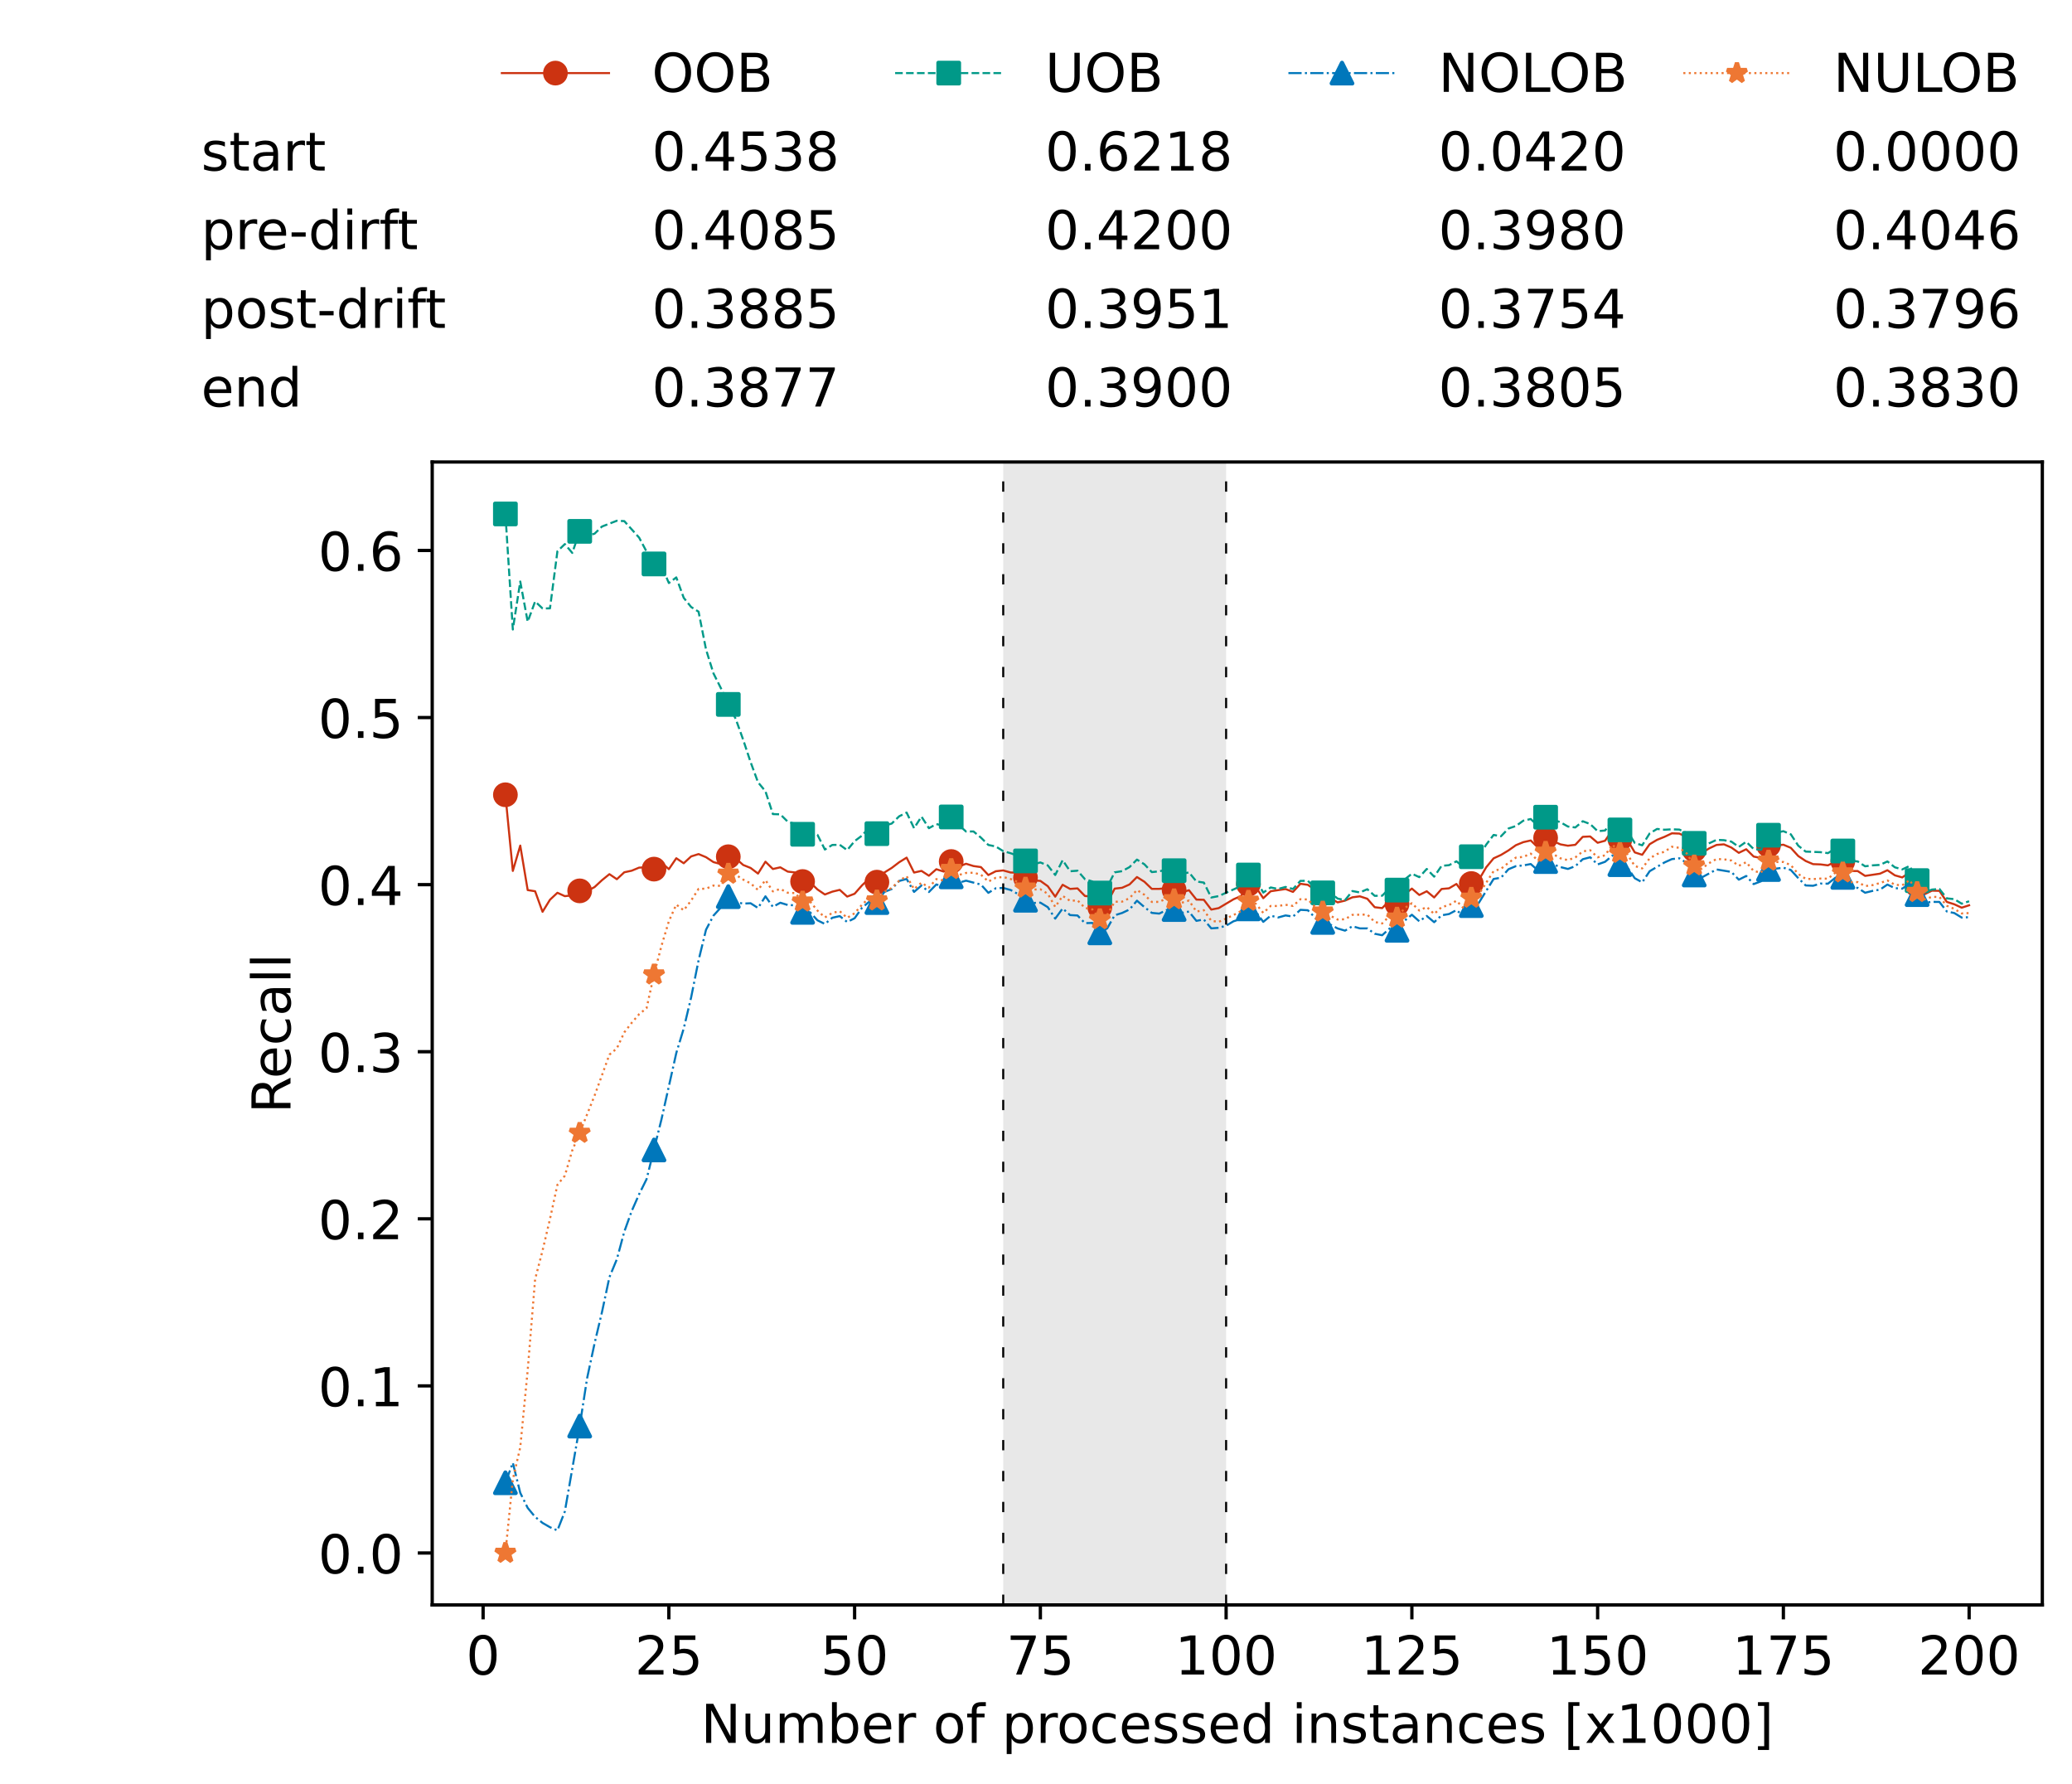 <?xml version="1.0" encoding="utf-8" standalone="no"?>
<!DOCTYPE svg PUBLIC "-//W3C//DTD SVG 1.1//EN"
  "http://www.w3.org/Graphics/SVG/1.1/DTD/svg11.dtd">
<!-- Created with matplotlib (https://matplotlib.org/) -->
<svg height="432.615pt" version="1.1" viewBox="0 0 502.65 432.615" width="502.65pt" xmlns="http://www.w3.org/2000/svg" xmlns:xlink="http://www.w3.org/1999/xlink">
 <defs>
  <style type="text/css">*{stroke-linecap:butt;stroke-linejoin:round;}</style>
 </defs>
 <g id="figure_1">
  <g id="patch_1">
   <path d="M 0 432.615 
L 502.65 432.615 
L 502.65 0 
L 0 0 
z
" style="fill:#ffffff;"/>
  </g>
  <g id="axes_1">
   <g id="patch_2">
    <path d="M 104.85 389.252 
L 495.45 389.252 
L 495.45 112.052 
L 104.85 112.052 
z
" style="fill:#ffffff;"/>
   </g>
   <g id="patch_3">
    <path clip-path="url(#p5dcecde1de)" d="M 297.446 389.252 
L 297.446 112.052 
L 243.372 112.052 
L 243.372 389.252 
z
" style="fill:#d3d3d3;opacity:0.5;"/>
   </g>
   <g id="matplotlib.axis_1">
    <g id="xtick_1">
     <g id="line2d_1">
      <defs>
       <path d="M 0 0 
L 0 3.5 
" id="mafdc68d55d" style="stroke:#000000;stroke-width:0.8;"/>
      </defs>
      <g>
       <use style="stroke:#000000;stroke-width:0.8;" x="117.197" xlink:href="#mafdc68d55d" y="389.252"/>
      </g>
     </g>
     <g id="text_1">
      <!-- 0 -->
      <g transform="translate(113.061 406.13)scale(0.13 -0.13)">
       <defs>
        <path d="M 31.781 66.406 
Q 24.172 66.406 20.328 58.906 
Q 16.5 51.422 16.5 36.375 
Q 16.5 21.391 20.328 13.891 
Q 24.172 6.391 31.781 6.391 
Q 39.453 6.391 43.281 13.891 
Q 47.125 21.391 47.125 36.375 
Q 47.125 51.422 43.281 58.906 
Q 39.453 66.406 31.781 66.406 
z
M 31.781 74.219 
Q 44.047 74.219 50.516 64.516 
Q 56.984 54.828 56.984 36.375 
Q 56.984 17.969 50.516 8.266 
Q 44.047 -1.422 31.781 -1.422 
Q 19.531 -1.422 13.062 8.266 
Q 6.594 17.969 6.594 36.375 
Q 6.594 54.828 13.062 64.516 
Q 19.531 74.219 31.781 74.219 
z
" id="DejaVuSans-48"/>
       </defs>
       <use xlink:href="#DejaVuSans-48"/>
      </g>
     </g>
    </g>
    <g id="xtick_2">
     <g id="line2d_2">
      <g>
       <use style="stroke:#000000;stroke-width:0.8;" x="162.259" xlink:href="#mafdc68d55d" y="389.252"/>
      </g>
     </g>
     <g id="text_2">
      <!-- 25 -->
      <g transform="translate(153.988 406.13)scale(0.13 -0.13)">
       <defs>
        <path d="M 19.188 8.297 
L 53.609 8.297 
L 53.609 0 
L 7.328 0 
L 7.328 8.297 
Q 12.938 14.109 22.625 23.891 
Q 32.328 33.688 34.812 36.531 
Q 39.547 41.844 41.422 45.531 
Q 43.312 49.219 43.312 52.781 
Q 43.312 58.594 39.234 62.25 
Q 35.156 65.922 28.609 65.922 
Q 23.969 65.922 18.812 64.312 
Q 13.672 62.703 7.812 59.422 
L 7.812 69.391 
Q 13.766 71.781 18.938 73 
Q 24.125 74.219 28.422 74.219 
Q 39.75 74.219 46.484 68.547 
Q 53.219 62.891 53.219 53.422 
Q 53.219 48.922 51.531 44.891 
Q 49.859 40.875 45.406 35.406 
Q 44.188 33.984 37.641 27.219 
Q 31.109 20.453 19.188 8.297 
z
" id="DejaVuSans-50"/>
        <path d="M 10.797 72.906 
L 49.516 72.906 
L 49.516 64.594 
L 19.828 64.594 
L 19.828 46.734 
Q 21.969 47.469 24.109 47.828 
Q 26.266 48.188 28.422 48.188 
Q 40.625 48.188 47.75 41.5 
Q 54.891 34.812 54.891 23.391 
Q 54.891 11.625 47.562 5.094 
Q 40.234 -1.422 26.906 -1.422 
Q 22.312 -1.422 17.547 -0.641 
Q 12.797 0.141 7.719 1.703 
L 7.719 11.625 
Q 12.109 9.234 16.797 8.062 
Q 21.484 6.891 26.703 6.891 
Q 35.156 6.891 40.078 11.328 
Q 45.016 15.766 45.016 23.391 
Q 45.016 31 40.078 35.438 
Q 35.156 39.891 26.703 39.891 
Q 22.75 39.891 18.812 39.016 
Q 14.891 38.141 10.797 36.281 
z
" id="DejaVuSans-53"/>
       </defs>
       <use xlink:href="#DejaVuSans-50"/>
       <use x="63.623" xlink:href="#DejaVuSans-53"/>
      </g>
     </g>
    </g>
    <g id="xtick_3">
     <g id="line2d_3">
      <g>
       <use style="stroke:#000000;stroke-width:0.8;" x="207.322" xlink:href="#mafdc68d55d" y="389.252"/>
      </g>
     </g>
     <g id="text_3">
      <!-- 50 -->
      <g transform="translate(199.05 406.13)scale(0.13 -0.13)">
       <use xlink:href="#DejaVuSans-53"/>
       <use x="63.623" xlink:href="#DejaVuSans-48"/>
      </g>
     </g>
    </g>
    <g id="xtick_4">
     <g id="line2d_4">
      <g>
       <use style="stroke:#000000;stroke-width:0.8;" x="252.384" xlink:href="#mafdc68d55d" y="389.252"/>
      </g>
     </g>
     <g id="text_4">
      <!-- 75 -->
      <g transform="translate(244.113 406.13)scale(0.13 -0.13)">
       <defs>
        <path d="M 8.203 72.906 
L 55.078 72.906 
L 55.078 68.703 
L 28.609 0 
L 18.312 0 
L 43.219 64.594 
L 8.203 64.594 
z
" id="DejaVuSans-55"/>
       </defs>
       <use xlink:href="#DejaVuSans-55"/>
       <use x="63.623" xlink:href="#DejaVuSans-53"/>
      </g>
     </g>
    </g>
    <g id="xtick_5">
     <g id="line2d_5">
      <g>
       <use style="stroke:#000000;stroke-width:0.8;" x="297.446" xlink:href="#mafdc68d55d" y="389.252"/>
      </g>
     </g>
     <g id="text_5">
      <!-- 100 -->
      <g transform="translate(285.039 406.13)scale(0.13 -0.13)">
       <defs>
        <path d="M 12.406 8.297 
L 28.516 8.297 
L 28.516 63.922 
L 10.984 60.406 
L 10.984 69.391 
L 28.422 72.906 
L 38.281 72.906 
L 38.281 8.297 
L 54.391 8.297 
L 54.391 0 
L 12.406 0 
z
" id="DejaVuSans-49"/>
       </defs>
       <use xlink:href="#DejaVuSans-49"/>
       <use x="63.623" xlink:href="#DejaVuSans-48"/>
       <use x="127.246" xlink:href="#DejaVuSans-48"/>
      </g>
     </g>
    </g>
    <g id="xtick_6">
     <g id="line2d_6">
      <g>
       <use style="stroke:#000000;stroke-width:0.8;" x="342.509" xlink:href="#mafdc68d55d" y="389.252"/>
      </g>
     </g>
     <g id="text_6">
      <!-- 125 -->
      <g transform="translate(330.102 406.13)scale(0.13 -0.13)">
       <use xlink:href="#DejaVuSans-49"/>
       <use x="63.623" xlink:href="#DejaVuSans-50"/>
       <use x="127.246" xlink:href="#DejaVuSans-53"/>
      </g>
     </g>
    </g>
    <g id="xtick_7">
     <g id="line2d_7">
      <g>
       <use style="stroke:#000000;stroke-width:0.8;" x="387.571" xlink:href="#mafdc68d55d" y="389.252"/>
      </g>
     </g>
     <g id="text_7">
      <!-- 150 -->
      <g transform="translate(375.164 406.13)scale(0.13 -0.13)">
       <use xlink:href="#DejaVuSans-49"/>
       <use x="63.623" xlink:href="#DejaVuSans-53"/>
       <use x="127.246" xlink:href="#DejaVuSans-48"/>
      </g>
     </g>
    </g>
    <g id="xtick_8">
     <g id="line2d_8">
      <g>
       <use style="stroke:#000000;stroke-width:0.8;" x="432.633" xlink:href="#mafdc68d55d" y="389.252"/>
      </g>
     </g>
     <g id="text_8">
      <!-- 175 -->
      <g transform="translate(420.226 406.13)scale(0.13 -0.13)">
       <use xlink:href="#DejaVuSans-49"/>
       <use x="63.623" xlink:href="#DejaVuSans-55"/>
       <use x="127.246" xlink:href="#DejaVuSans-53"/>
      </g>
     </g>
    </g>
    <g id="xtick_9">
     <g id="line2d_9">
      <g>
       <use style="stroke:#000000;stroke-width:0.8;" x="477.695" xlink:href="#mafdc68d55d" y="389.252"/>
      </g>
     </g>
     <g id="text_9">
      <!-- 200 -->
      <g transform="translate(465.289 406.13)scale(0.13 -0.13)">
       <use xlink:href="#DejaVuSans-50"/>
       <use x="63.623" xlink:href="#DejaVuSans-48"/>
       <use x="127.246" xlink:href="#DejaVuSans-48"/>
      </g>
     </g>
    </g>
    <g id="text_10">
     <!-- Number of processed instances [x1000] -->
     <g transform="translate(170.025 422.711)scale(0.13 -0.13)">
      <defs>
       <path d="M 9.812 72.906 
L 23.094 72.906 
L 55.422 11.922 
L 55.422 72.906 
L 64.984 72.906 
L 64.984 0 
L 51.703 0 
L 19.391 60.984 
L 19.391 0 
L 9.812 0 
z
" id="DejaVuSans-78"/>
       <path d="M 8.5 21.578 
L 8.5 54.688 
L 17.484 54.688 
L 17.484 21.922 
Q 17.484 14.156 20.5 10.266 
Q 23.531 6.391 29.594 6.391 
Q 36.859 6.391 41.078 11.031 
Q 45.312 15.672 45.312 23.688 
L 45.312 54.688 
L 54.297 54.688 
L 54.297 0 
L 45.312 0 
L 45.312 8.406 
Q 42.047 3.422 37.719 1 
Q 33.406 -1.422 27.688 -1.422 
Q 18.266 -1.422 13.375 4.438 
Q 8.5 10.297 8.5 21.578 
z
M 31.109 56 
z
" id="DejaVuSans-117"/>
       <path d="M 52 44.188 
Q 55.375 50.25 60.062 53.125 
Q 64.75 56 71.094 56 
Q 79.641 56 84.281 50.016 
Q 88.922 44.047 88.922 33.016 
L 88.922 0 
L 79.891 0 
L 79.891 32.719 
Q 79.891 40.578 77.094 44.375 
Q 74.312 48.188 68.609 48.188 
Q 61.625 48.188 57.562 43.547 
Q 53.516 38.922 53.516 30.906 
L 53.516 0 
L 44.484 0 
L 44.484 32.719 
Q 44.484 40.625 41.703 44.406 
Q 38.922 48.188 33.109 48.188 
Q 26.219 48.188 22.156 43.531 
Q 18.109 38.875 18.109 30.906 
L 18.109 0 
L 9.078 0 
L 9.078 54.688 
L 18.109 54.688 
L 18.109 46.188 
Q 21.188 51.219 25.484 53.609 
Q 29.781 56 35.688 56 
Q 41.656 56 45.828 52.969 
Q 50 49.953 52 44.188 
z
" id="DejaVuSans-109"/>
       <path d="M 48.688 27.297 
Q 48.688 37.203 44.609 42.844 
Q 40.531 48.484 33.406 48.484 
Q 26.266 48.484 22.188 42.844 
Q 18.109 37.203 18.109 27.297 
Q 18.109 17.391 22.188 11.75 
Q 26.266 6.109 33.406 6.109 
Q 40.531 6.109 44.609 11.75 
Q 48.688 17.391 48.688 27.297 
z
M 18.109 46.391 
Q 20.953 51.266 25.266 53.625 
Q 29.594 56 35.594 56 
Q 45.562 56 51.781 48.094 
Q 58.016 40.188 58.016 27.297 
Q 58.016 14.406 51.781 6.484 
Q 45.562 -1.422 35.594 -1.422 
Q 29.594 -1.422 25.266 0.953 
Q 20.953 3.328 18.109 8.203 
L 18.109 0 
L 9.078 0 
L 9.078 75.984 
L 18.109 75.984 
z
" id="DejaVuSans-98"/>
       <path d="M 56.203 29.594 
L 56.203 25.203 
L 14.891 25.203 
Q 15.484 15.922 20.484 11.062 
Q 25.484 6.203 34.422 6.203 
Q 39.594 6.203 44.453 7.469 
Q 49.312 8.734 54.109 11.281 
L 54.109 2.781 
Q 49.266 0.734 44.188 -0.344 
Q 39.109 -1.422 33.891 -1.422 
Q 20.797 -1.422 13.156 6.188 
Q 5.516 13.812 5.516 26.812 
Q 5.516 40.234 12.766 48.109 
Q 20.016 56 32.328 56 
Q 43.359 56 49.781 48.891 
Q 56.203 41.797 56.203 29.594 
z
M 47.219 32.234 
Q 47.125 39.594 43.094 43.984 
Q 39.062 48.391 32.422 48.391 
Q 24.906 48.391 20.391 44.141 
Q 15.875 39.891 15.188 32.172 
z
" id="DejaVuSans-101"/>
       <path d="M 41.109 46.297 
Q 39.594 47.172 37.812 47.578 
Q 36.031 48 33.891 48 
Q 26.266 48 22.188 43.047 
Q 18.109 38.094 18.109 28.812 
L 18.109 0 
L 9.078 0 
L 9.078 54.688 
L 18.109 54.688 
L 18.109 46.188 
Q 20.953 51.172 25.484 53.578 
Q 30.031 56 36.531 56 
Q 37.453 56 38.578 55.875 
Q 39.703 55.766 41.062 55.516 
z
" id="DejaVuSans-114"/>
       <path id="DejaVuSans-32"/>
       <path d="M 30.609 48.391 
Q 23.391 48.391 19.188 42.75 
Q 14.984 37.109 14.984 27.297 
Q 14.984 17.484 19.156 11.844 
Q 23.344 6.203 30.609 6.203 
Q 37.797 6.203 41.984 11.859 
Q 46.188 17.531 46.188 27.297 
Q 46.188 37.016 41.984 42.703 
Q 37.797 48.391 30.609 48.391 
z
M 30.609 56 
Q 42.328 56 49.016 48.375 
Q 55.719 40.766 55.719 27.297 
Q 55.719 13.875 49.016 6.219 
Q 42.328 -1.422 30.609 -1.422 
Q 18.844 -1.422 12.172 6.219 
Q 5.516 13.875 5.516 27.297 
Q 5.516 40.766 12.172 48.375 
Q 18.844 56 30.609 56 
z
" id="DejaVuSans-111"/>
       <path d="M 37.109 75.984 
L 37.109 68.5 
L 28.516 68.5 
Q 23.688 68.5 21.797 66.547 
Q 19.922 64.594 19.922 59.516 
L 19.922 54.688 
L 34.719 54.688 
L 34.719 47.703 
L 19.922 47.703 
L 19.922 0 
L 10.891 0 
L 10.891 47.703 
L 2.297 47.703 
L 2.297 54.688 
L 10.891 54.688 
L 10.891 58.5 
Q 10.891 67.625 15.141 71.797 
Q 19.391 75.984 28.609 75.984 
z
" id="DejaVuSans-102"/>
       <path d="M 18.109 8.203 
L 18.109 -20.797 
L 9.078 -20.797 
L 9.078 54.688 
L 18.109 54.688 
L 18.109 46.391 
Q 20.953 51.266 25.266 53.625 
Q 29.594 56 35.594 56 
Q 45.562 56 51.781 48.094 
Q 58.016 40.188 58.016 27.297 
Q 58.016 14.406 51.781 6.484 
Q 45.562 -1.422 35.594 -1.422 
Q 29.594 -1.422 25.266 0.953 
Q 20.953 3.328 18.109 8.203 
z
M 48.688 27.297 
Q 48.688 37.203 44.609 42.844 
Q 40.531 48.484 33.406 48.484 
Q 26.266 48.484 22.188 42.844 
Q 18.109 37.203 18.109 27.297 
Q 18.109 17.391 22.188 11.75 
Q 26.266 6.109 33.406 6.109 
Q 40.531 6.109 44.609 11.75 
Q 48.688 17.391 48.688 27.297 
z
" id="DejaVuSans-112"/>
       <path d="M 48.781 52.594 
L 48.781 44.188 
Q 44.969 46.297 41.141 47.344 
Q 37.312 48.391 33.406 48.391 
Q 24.656 48.391 19.812 42.844 
Q 14.984 37.312 14.984 27.297 
Q 14.984 17.281 19.812 11.734 
Q 24.656 6.203 33.406 6.203 
Q 37.312 6.203 41.141 7.25 
Q 44.969 8.297 48.781 10.406 
L 48.781 2.094 
Q 45.016 0.344 40.984 -0.531 
Q 36.969 -1.422 32.422 -1.422 
Q 20.062 -1.422 12.781 6.344 
Q 5.516 14.109 5.516 27.297 
Q 5.516 40.672 12.859 48.328 
Q 20.219 56 33.016 56 
Q 37.156 56 41.109 55.141 
Q 45.062 54.297 48.781 52.594 
z
" id="DejaVuSans-99"/>
       <path d="M 44.281 53.078 
L 44.281 44.578 
Q 40.484 46.531 36.375 47.5 
Q 32.281 48.484 27.875 48.484 
Q 21.188 48.484 17.844 46.438 
Q 14.5 44.391 14.5 40.281 
Q 14.5 37.156 16.891 35.375 
Q 19.281 33.594 26.516 31.984 
L 29.594 31.297 
Q 39.156 29.25 43.188 25.516 
Q 47.219 21.781 47.219 15.094 
Q 47.219 7.469 41.188 3.016 
Q 35.156 -1.422 24.609 -1.422 
Q 20.219 -1.422 15.453 -0.562 
Q 10.688 0.297 5.422 2 
L 5.422 11.281 
Q 10.406 8.688 15.234 7.391 
Q 20.062 6.109 24.812 6.109 
Q 31.156 6.109 34.562 8.281 
Q 37.984 10.453 37.984 14.406 
Q 37.984 18.062 35.516 20.016 
Q 33.062 21.969 24.703 23.781 
L 21.578 24.516 
Q 13.234 26.266 9.516 29.906 
Q 5.812 33.547 5.812 39.891 
Q 5.812 47.609 11.281 51.797 
Q 16.75 56 26.812 56 
Q 31.781 56 36.172 55.266 
Q 40.578 54.547 44.281 53.078 
z
" id="DejaVuSans-115"/>
       <path d="M 45.406 46.391 
L 45.406 75.984 
L 54.391 75.984 
L 54.391 0 
L 45.406 0 
L 45.406 8.203 
Q 42.578 3.328 38.25 0.953 
Q 33.938 -1.422 27.875 -1.422 
Q 17.969 -1.422 11.734 6.484 
Q 5.516 14.406 5.516 27.297 
Q 5.516 40.188 11.734 48.094 
Q 17.969 56 27.875 56 
Q 33.938 56 38.25 53.625 
Q 42.578 51.266 45.406 46.391 
z
M 14.797 27.297 
Q 14.797 17.391 18.875 11.75 
Q 22.953 6.109 30.078 6.109 
Q 37.203 6.109 41.297 11.75 
Q 45.406 17.391 45.406 27.297 
Q 45.406 37.203 41.297 42.844 
Q 37.203 48.484 30.078 48.484 
Q 22.953 48.484 18.875 42.844 
Q 14.797 37.203 14.797 27.297 
z
" id="DejaVuSans-100"/>
       <path d="M 9.422 54.688 
L 18.406 54.688 
L 18.406 0 
L 9.422 0 
z
M 9.422 75.984 
L 18.406 75.984 
L 18.406 64.594 
L 9.422 64.594 
z
" id="DejaVuSans-105"/>
       <path d="M 54.891 33.016 
L 54.891 0 
L 45.906 0 
L 45.906 32.719 
Q 45.906 40.484 42.875 44.328 
Q 39.844 48.188 33.797 48.188 
Q 26.516 48.188 22.312 43.547 
Q 18.109 38.922 18.109 30.906 
L 18.109 0 
L 9.078 0 
L 9.078 54.688 
L 18.109 54.688 
L 18.109 46.188 
Q 21.344 51.125 25.703 53.562 
Q 30.078 56 35.797 56 
Q 45.219 56 50.047 50.172 
Q 54.891 44.344 54.891 33.016 
z
" id="DejaVuSans-110"/>
       <path d="M 18.312 70.219 
L 18.312 54.688 
L 36.812 54.688 
L 36.812 47.703 
L 18.312 47.703 
L 18.312 18.016 
Q 18.312 11.328 20.141 9.422 
Q 21.969 7.516 27.594 7.516 
L 36.812 7.516 
L 36.812 0 
L 27.594 0 
Q 17.188 0 13.234 3.875 
Q 9.281 7.766 9.281 18.016 
L 9.281 47.703 
L 2.688 47.703 
L 2.688 54.688 
L 9.281 54.688 
L 9.281 70.219 
z
" id="DejaVuSans-116"/>
       <path d="M 34.281 27.484 
Q 23.391 27.484 19.188 25 
Q 14.984 22.516 14.984 16.5 
Q 14.984 11.719 18.141 8.906 
Q 21.297 6.109 26.703 6.109 
Q 34.188 6.109 38.703 11.406 
Q 43.219 16.703 43.219 25.484 
L 43.219 27.484 
z
M 52.203 31.203 
L 52.203 0 
L 43.219 0 
L 43.219 8.297 
Q 40.141 3.328 35.547 0.953 
Q 30.953 -1.422 24.312 -1.422 
Q 15.922 -1.422 10.953 3.297 
Q 6 8.016 6 15.922 
Q 6 25.141 12.172 29.828 
Q 18.359 34.516 30.609 34.516 
L 43.219 34.516 
L 43.219 35.406 
Q 43.219 41.609 39.141 45 
Q 35.062 48.391 27.688 48.391 
Q 23 48.391 18.547 47.266 
Q 14.109 46.141 10.016 43.891 
L 10.016 52.203 
Q 14.938 54.109 19.578 55.047 
Q 24.219 56 28.609 56 
Q 40.484 56 46.344 49.844 
Q 52.203 43.703 52.203 31.203 
z
" id="DejaVuSans-97"/>
       <path d="M 8.594 75.984 
L 29.297 75.984 
L 29.297 69 
L 17.578 69 
L 17.578 -6.203 
L 29.297 -6.203 
L 29.297 -13.188 
L 8.594 -13.188 
z
" id="DejaVuSans-91"/>
       <path d="M 54.891 54.688 
L 35.109 28.078 
L 55.906 0 
L 45.312 0 
L 29.391 21.484 
L 13.484 0 
L 2.875 0 
L 24.125 28.609 
L 4.688 54.688 
L 15.281 54.688 
L 29.781 35.203 
L 44.281 54.688 
z
" id="DejaVuSans-120"/>
       <path d="M 30.422 75.984 
L 30.422 -13.188 
L 9.719 -13.188 
L 9.719 -6.203 
L 21.391 -6.203 
L 21.391 69 
L 9.719 69 
L 9.719 75.984 
z
" id="DejaVuSans-93"/>
      </defs>
      <use xlink:href="#DejaVuSans-78"/>
      <use x="74.805" xlink:href="#DejaVuSans-117"/>
      <use x="138.184" xlink:href="#DejaVuSans-109"/>
      <use x="235.596" xlink:href="#DejaVuSans-98"/>
      <use x="299.072" xlink:href="#DejaVuSans-101"/>
      <use x="360.596" xlink:href="#DejaVuSans-114"/>
      <use x="401.709" xlink:href="#DejaVuSans-32"/>
      <use x="433.496" xlink:href="#DejaVuSans-111"/>
      <use x="494.678" xlink:href="#DejaVuSans-102"/>
      <use x="529.883" xlink:href="#DejaVuSans-32"/>
      <use x="561.67" xlink:href="#DejaVuSans-112"/>
      <use x="625.146" xlink:href="#DejaVuSans-114"/>
      <use x="664.01" xlink:href="#DejaVuSans-111"/>
      <use x="725.191" xlink:href="#DejaVuSans-99"/>
      <use x="780.172" xlink:href="#DejaVuSans-101"/>
      <use x="841.695" xlink:href="#DejaVuSans-115"/>
      <use x="893.795" xlink:href="#DejaVuSans-115"/>
      <use x="945.895" xlink:href="#DejaVuSans-101"/>
      <use x="1007.418" xlink:href="#DejaVuSans-100"/>
      <use x="1070.895" xlink:href="#DejaVuSans-32"/>
      <use x="1102.682" xlink:href="#DejaVuSans-105"/>
      <use x="1130.465" xlink:href="#DejaVuSans-110"/>
      <use x="1193.844" xlink:href="#DejaVuSans-115"/>
      <use x="1245.943" xlink:href="#DejaVuSans-116"/>
      <use x="1285.152" xlink:href="#DejaVuSans-97"/>
      <use x="1346.432" xlink:href="#DejaVuSans-110"/>
      <use x="1409.811" xlink:href="#DejaVuSans-99"/>
      <use x="1464.791" xlink:href="#DejaVuSans-101"/>
      <use x="1526.314" xlink:href="#DejaVuSans-115"/>
      <use x="1578.414" xlink:href="#DejaVuSans-32"/>
      <use x="1610.201" xlink:href="#DejaVuSans-91"/>
      <use x="1649.215" xlink:href="#DejaVuSans-120"/>
      <use x="1708.395" xlink:href="#DejaVuSans-49"/>
      <use x="1772.018" xlink:href="#DejaVuSans-48"/>
      <use x="1835.641" xlink:href="#DejaVuSans-48"/>
      <use x="1899.264" xlink:href="#DejaVuSans-48"/>
      <use x="1962.887" xlink:href="#DejaVuSans-93"/>
     </g>
    </g>
   </g>
   <g id="matplotlib.axis_2">
    <g id="ytick_1">
     <g id="line2d_10">
      <defs>
       <path d="M 0 0 
L -3.5 0 
" id="ma4c915961e" style="stroke:#000000;stroke-width:0.8;"/>
      </defs>
      <g>
       <use style="stroke:#000000;stroke-width:0.8;" x="104.85" xlink:href="#ma4c915961e" y="376.652"/>
      </g>
     </g>
     <g id="text_11">
      <!-- 0.0 -->
      <g transform="translate(77.176 381.591)scale(0.13 -0.13)">
       <defs>
        <path d="M 10.688 12.406 
L 21 12.406 
L 21 0 
L 10.688 0 
z
" id="DejaVuSans-46"/>
       </defs>
       <use xlink:href="#DejaVuSans-48"/>
       <use x="63.623" xlink:href="#DejaVuSans-46"/>
       <use x="95.41" xlink:href="#DejaVuSans-48"/>
      </g>
     </g>
    </g>
    <g id="ytick_2">
     <g id="line2d_11">
      <g>
       <use style="stroke:#000000;stroke-width:0.8;" x="104.85" xlink:href="#ma4c915961e" y="336.127"/>
      </g>
     </g>
     <g id="text_12">
      <!-- 0.1 -->
      <g transform="translate(77.176 341.066)scale(0.13 -0.13)">
       <use xlink:href="#DejaVuSans-48"/>
       <use x="63.623" xlink:href="#DejaVuSans-46"/>
       <use x="95.41" xlink:href="#DejaVuSans-49"/>
      </g>
     </g>
    </g>
    <g id="ytick_3">
     <g id="line2d_12">
      <g>
       <use style="stroke:#000000;stroke-width:0.8;" x="104.85" xlink:href="#ma4c915961e" y="295.603"/>
      </g>
     </g>
     <g id="text_13">
      <!-- 0.2 -->
      <g transform="translate(77.176 300.542)scale(0.13 -0.13)">
       <use xlink:href="#DejaVuSans-48"/>
       <use x="63.623" xlink:href="#DejaVuSans-46"/>
       <use x="95.41" xlink:href="#DejaVuSans-50"/>
      </g>
     </g>
    </g>
    <g id="ytick_4">
     <g id="line2d_13">
      <g>
       <use style="stroke:#000000;stroke-width:0.8;" x="104.85" xlink:href="#ma4c915961e" y="255.079"/>
      </g>
     </g>
     <g id="text_14">
      <!-- 0.3 -->
      <g transform="translate(77.176 260.018)scale(0.13 -0.13)">
       <defs>
        <path d="M 40.578 39.312 
Q 47.656 37.797 51.625 33 
Q 55.609 28.219 55.609 21.188 
Q 55.609 10.406 48.188 4.484 
Q 40.766 -1.422 27.094 -1.422 
Q 22.516 -1.422 17.656 -0.516 
Q 12.797 0.391 7.625 2.203 
L 7.625 11.719 
Q 11.719 9.328 16.594 8.109 
Q 21.484 6.891 26.812 6.891 
Q 36.078 6.891 40.938 10.547 
Q 45.797 14.203 45.797 21.188 
Q 45.797 27.641 41.281 31.266 
Q 36.766 34.906 28.719 34.906 
L 20.219 34.906 
L 20.219 43.016 
L 29.109 43.016 
Q 36.375 43.016 40.234 45.922 
Q 44.094 48.828 44.094 54.297 
Q 44.094 59.906 40.109 62.906 
Q 36.141 65.922 28.719 65.922 
Q 24.656 65.922 20.016 65.031 
Q 15.375 64.156 9.812 62.312 
L 9.812 71.094 
Q 15.438 72.656 20.344 73.438 
Q 25.25 74.219 29.594 74.219 
Q 40.828 74.219 47.359 69.109 
Q 53.906 64.016 53.906 55.328 
Q 53.906 49.266 50.438 45.094 
Q 46.969 40.922 40.578 39.312 
z
" id="DejaVuSans-51"/>
       </defs>
       <use xlink:href="#DejaVuSans-48"/>
       <use x="63.623" xlink:href="#DejaVuSans-46"/>
       <use x="95.41" xlink:href="#DejaVuSans-51"/>
      </g>
     </g>
    </g>
    <g id="ytick_5">
     <g id="line2d_14">
      <g>
       <use style="stroke:#000000;stroke-width:0.8;" x="104.85" xlink:href="#ma4c915961e" y="214.555"/>
      </g>
     </g>
     <g id="text_15">
      <!-- 0.4 -->
      <g transform="translate(77.176 219.494)scale(0.13 -0.13)">
       <defs>
        <path d="M 37.797 64.312 
L 12.891 25.391 
L 37.797 25.391 
z
M 35.203 72.906 
L 47.609 72.906 
L 47.609 25.391 
L 58.016 25.391 
L 58.016 17.188 
L 47.609 17.188 
L 47.609 0 
L 37.797 0 
L 37.797 17.188 
L 4.891 17.188 
L 4.891 26.703 
z
" id="DejaVuSans-52"/>
       </defs>
       <use xlink:href="#DejaVuSans-48"/>
       <use x="63.623" xlink:href="#DejaVuSans-46"/>
       <use x="95.41" xlink:href="#DejaVuSans-52"/>
      </g>
     </g>
    </g>
    <g id="ytick_6">
     <g id="line2d_15">
      <g>
       <use style="stroke:#000000;stroke-width:0.8;" x="104.85" xlink:href="#ma4c915961e" y="174.03"/>
      </g>
     </g>
     <g id="text_16">
      <!-- 0.5 -->
      <g transform="translate(77.176 178.969)scale(0.13 -0.13)">
       <use xlink:href="#DejaVuSans-48"/>
       <use x="63.623" xlink:href="#DejaVuSans-46"/>
       <use x="95.41" xlink:href="#DejaVuSans-53"/>
      </g>
     </g>
    </g>
    <g id="ytick_7">
     <g id="line2d_16">
      <g>
       <use style="stroke:#000000;stroke-width:0.8;" x="104.85" xlink:href="#ma4c915961e" y="133.506"/>
      </g>
     </g>
     <g id="text_17">
      <!-- 0.6 -->
      <g transform="translate(77.176 138.445)scale(0.13 -0.13)">
       <defs>
        <path d="M 33.016 40.375 
Q 26.375 40.375 22.484 35.828 
Q 18.609 31.297 18.609 23.391 
Q 18.609 15.531 22.484 10.953 
Q 26.375 6.391 33.016 6.391 
Q 39.656 6.391 43.531 10.953 
Q 47.406 15.531 47.406 23.391 
Q 47.406 31.297 43.531 35.828 
Q 39.656 40.375 33.016 40.375 
z
M 52.594 71.297 
L 52.594 62.312 
Q 48.875 64.062 45.094 64.984 
Q 41.312 65.922 37.594 65.922 
Q 27.828 65.922 22.672 59.328 
Q 17.531 52.734 16.797 39.406 
Q 19.672 43.656 24.016 45.922 
Q 28.375 48.188 33.594 48.188 
Q 44.578 48.188 50.953 41.516 
Q 57.328 34.859 57.328 23.391 
Q 57.328 12.156 50.688 5.359 
Q 44.047 -1.422 33.016 -1.422 
Q 20.359 -1.422 13.672 8.266 
Q 6.984 17.969 6.984 36.375 
Q 6.984 53.656 15.188 63.938 
Q 23.391 74.219 37.203 74.219 
Q 40.922 74.219 44.703 73.484 
Q 48.484 72.75 52.594 71.297 
z
" id="DejaVuSans-54"/>
       </defs>
       <use xlink:href="#DejaVuSans-48"/>
       <use x="63.623" xlink:href="#DejaVuSans-46"/>
       <use x="95.41" xlink:href="#DejaVuSans-54"/>
      </g>
     </g>
    </g>
    <g id="text_18">
     <!-- Recall -->
     <g transform="translate(70.472 270.044)rotate(-90)scale(0.13 -0.13)">
      <defs>
       <path d="M 44.391 34.188 
Q 47.562 33.109 50.562 29.594 
Q 53.562 26.078 56.594 19.922 
L 66.609 0 
L 56 0 
L 46.688 18.703 
Q 43.062 26.031 39.672 28.422 
Q 36.281 30.812 30.422 30.812 
L 19.672 30.812 
L 19.672 0 
L 9.812 0 
L 9.812 72.906 
L 32.078 72.906 
Q 44.578 72.906 50.734 67.672 
Q 56.891 62.453 56.891 51.906 
Q 56.891 45.016 53.688 40.469 
Q 50.484 35.938 44.391 34.188 
z
M 19.672 64.797 
L 19.672 38.922 
L 32.078 38.922 
Q 39.203 38.922 42.844 42.219 
Q 46.484 45.516 46.484 51.906 
Q 46.484 58.297 42.844 61.547 
Q 39.203 64.797 32.078 64.797 
z
" id="DejaVuSans-82"/>
       <path d="M 9.422 75.984 
L 18.406 75.984 
L 18.406 0 
L 9.422 0 
z
" id="DejaVuSans-108"/>
      </defs>
      <use xlink:href="#DejaVuSans-82"/>
      <use x="64.982" xlink:href="#DejaVuSans-101"/>
      <use x="126.506" xlink:href="#DejaVuSans-99"/>
      <use x="181.486" xlink:href="#DejaVuSans-97"/>
      <use x="242.766" xlink:href="#DejaVuSans-108"/>
      <use x="270.549" xlink:href="#DejaVuSans-108"/>
     </g>
    </g>
   </g>
   <g id="line2d_17"/>
   <g id="line2d_18"/>
   <g id="line2d_19"/>
   <g id="line2d_20"/>
   <g id="line2d_21"/>
   <g id="line2d_22">
    <path clip-path="url(#p5dcecde1de)" d="M 122.605 192.76 
L 124.407 211.228 
L 126.21 205.082 
L 128.012 215.876 
L 129.815 216.158 
L 131.617 221.144 
L 133.419 218.215 
L 135.222 216.529 
L 137.024 217.349 
L 138.827 217.152 
L 140.629 216.066 
L 142.432 216.11 
L 144.234 215.146 
L 146.037 213.474 
L 147.839 212.012 
L 149.642 213.237 
L 151.444 211.558 
L 153.247 211.172 
L 155.049 210.425 
L 156.852 210.371 
L 158.654 210.792 
L 160.457 209.207 
L 162.259 210.802 
L 164.062 208.152 
L 165.864 209.366 
L 167.667 207.708 
L 169.469 207.143 
L 171.272 207.895 
L 173.074 209.086 
L 174.877 209.576 
L 176.679 207.787 
L 178.482 208.192 
L 180.284 209.782 
L 182.087 210.506 
L 183.889 211.87 
L 185.692 208.991 
L 187.494 210.76 
L 189.297 210.356 
L 191.099 211.392 
L 192.902 211.605 
L 194.704 213.798 
L 196.507 213.981 
L 198.309 215.72 
L 200.112 216.946 
L 201.914 216.257 
L 203.717 215.822 
L 205.519 217.452 
L 207.322 216.764 
L 209.124 214.72 
L 210.927 213.014 
L 212.729 213.951 
L 214.532 211.617 
L 216.334 210.494 
L 218.137 209.12 
L 219.939 208.006 
L 221.742 211.624 
L 223.544 211.221 
L 225.347 212.39 
L 227.149 210.815 
L 228.952 211.394 
L 230.754 208.947 
L 232.557 210.192 
L 234.359 209.49 
L 236.162 210.046 
L 237.964 210.3 
L 239.767 212.228 
L 241.569 211.307 
L 243.372 211.108 
L 245.174 211.611 
L 246.976 211.659 
L 248.779 212.874 
L 250.581 213.519 
L 252.384 213.64 
L 254.186 214.934 
L 255.989 217.473 
L 257.791 214.586 
L 259.594 215.595 
L 261.396 215.464 
L 263.199 217.309 
L 265.001 217.459 
L 266.804 220.067 
L 268.606 218.97 
L 270.409 215.519 
L 272.211 215.318 
L 274.014 214.509 
L 275.816 212.712 
L 277.619 213.85 
L 279.421 215.585 
L 281.224 215.58 
L 283.026 215.411 
L 284.829 215.827 
L 286.631 216.458 
L 288.434 215.907 
L 290.236 218.176 
L 292.039 218.231 
L 293.841 220.601 
L 295.644 220.251 
L 299.249 218.103 
L 301.051 217.33 
L 302.854 214.446 
L 304.656 215.136 
L 306.459 217.844 
L 308.261 216.157 
L 311.866 215.621 
L 313.669 216.32 
L 315.471 214.347 
L 317.274 214.6 
L 319.076 215.855 
L 320.879 216.755 
L 324.484 218.858 
L 326.286 218.436 
L 328.089 217.626 
L 329.891 217.392 
L 331.694 217.977 
L 333.496 220.03 
L 335.299 220.246 
L 337.101 218.418 
L 338.904 219.279 
L 340.706 216.955 
L 342.509 215.514 
L 344.311 217.062 
L 346.114 216.164 
L 347.916 217.663 
L 349.719 215.607 
L 351.521 215.448 
L 353.324 214.386 
L 355.126 216.891 
L 356.928 214.287 
L 358.731 213.451 
L 360.533 210.357 
L 362.336 208.178 
L 364.138 207.347 
L 365.941 206.256 
L 367.743 204.988 
L 369.546 204.248 
L 371.348 203.841 
L 373.151 205.619 
L 374.953 203.214 
L 378.558 204.789 
L 380.361 205.115 
L 382.163 204.892 
L 383.966 202.956 
L 385.768 202.871 
L 387.571 204.4 
L 389.373 203.908 
L 391.176 201.316 
L 392.978 203.564 
L 394.781 203.706 
L 396.583 206.736 
L 398.386 207.313 
L 400.188 204.753 
L 401.991 203.684 
L 403.793 202.957 
L 405.596 202.107 
L 407.398 202.172 
L 409.201 203.018 
L 411.003 206.136 
L 412.806 206.919 
L 414.608 205.772 
L 416.411 204.927 
L 418.213 204.781 
L 420.016 205.553 
L 421.818 206.843 
L 423.621 205.968 
L 425.423 207.737 
L 427.226 208.111 
L 429.028 205.014 
L 430.831 205.066 
L 432.633 204.872 
L 434.436 205.629 
L 436.238 207.612 
L 438.041 208.817 
L 439.843 209.585 
L 441.646 209.649 
L 443.448 209.881 
L 445.251 208.959 
L 447.053 208.921 
L 448.856 211.254 
L 450.658 211.258 
L 452.461 212.433 
L 456.066 211.896 
L 457.868 211.058 
L 459.671 212.295 
L 461.473 212.807 
L 463.276 211.546 
L 465.078 214.684 
L 466.881 216.879 
L 468.683 216.014 
L 470.485 216.06 
L 472.288 218.744 
L 474.09 219.317 
L 475.893 220.142 
L 477.695 219.559 
L 477.695 219.559 
" style="fill:none;stroke:#cc3311;stroke-linecap:square;stroke-width:0.5;"/>
    <defs>
     <path d="M 0 2.5 
C 0.663 2.5 1.299 2.237 1.768 1.768 
C 2.237 1.299 2.5 0.663 2.5 0 
C 2.5 -0.663 2.237 -1.299 1.768 -1.768 
C 1.299 -2.237 0.663 -2.5 0 -2.5 
C -0.663 -2.5 -1.299 -2.237 -1.768 -1.768 
C -2.237 -1.299 -2.5 -0.663 -2.5 0 
C -2.5 0.663 -2.237 1.299 -1.768 1.768 
C -1.299 2.237 -0.663 2.5 0 2.5 
z
" id="m57290a725f" style="stroke:#cc3311;"/>
    </defs>
    <g clip-path="url(#p5dcecde1de)">
     <use style="fill:#cc3311;stroke:#cc3311;" x="122.605" xlink:href="#m57290a725f" y="192.76"/>
     <use style="fill:#cc3311;stroke:#cc3311;" x="140.629" xlink:href="#m57290a725f" y="216.066"/>
     <use style="fill:#cc3311;stroke:#cc3311;" x="158.654" xlink:href="#m57290a725f" y="210.792"/>
     <use style="fill:#cc3311;stroke:#cc3311;" x="176.679" xlink:href="#m57290a725f" y="207.787"/>
     <use style="fill:#cc3311;stroke:#cc3311;" x="194.704" xlink:href="#m57290a725f" y="213.798"/>
     <use style="fill:#cc3311;stroke:#cc3311;" x="212.729" xlink:href="#m57290a725f" y="213.951"/>
     <use style="fill:#cc3311;stroke:#cc3311;" x="230.754" xlink:href="#m57290a725f" y="208.947"/>
     <use style="fill:#cc3311;stroke:#cc3311;" x="248.779" xlink:href="#m57290a725f" y="212.874"/>
     <use style="fill:#cc3311;stroke:#cc3311;" x="266.804" xlink:href="#m57290a725f" y="220.067"/>
     <use style="fill:#cc3311;stroke:#cc3311;" x="284.829" xlink:href="#m57290a725f" y="215.827"/>
     <use style="fill:#cc3311;stroke:#cc3311;" x="302.854" xlink:href="#m57290a725f" y="214.446"/>
     <use style="fill:#cc3311;stroke:#cc3311;" x="320.879" xlink:href="#m57290a725f" y="216.755"/>
     <use style="fill:#cc3311;stroke:#cc3311;" x="338.904" xlink:href="#m57290a725f" y="219.279"/>
     <use style="fill:#cc3311;stroke:#cc3311;" x="356.928" xlink:href="#m57290a725f" y="214.287"/>
     <use style="fill:#cc3311;stroke:#cc3311;" x="374.953" xlink:href="#m57290a725f" y="203.214"/>
     <use style="fill:#cc3311;stroke:#cc3311;" x="392.978" xlink:href="#m57290a725f" y="203.564"/>
     <use style="fill:#cc3311;stroke:#cc3311;" x="411.003" xlink:href="#m57290a725f" y="206.136"/>
     <use style="fill:#cc3311;stroke:#cc3311;" x="429.028" xlink:href="#m57290a725f" y="205.014"/>
     <use style="fill:#cc3311;stroke:#cc3311;" x="447.053" xlink:href="#m57290a725f" y="208.921"/>
     <use style="fill:#cc3311;stroke:#cc3311;" x="465.078" xlink:href="#m57290a725f" y="214.684"/>
    </g>
   </g>
   <g id="line2d_23"/>
   <g id="line2d_24"/>
   <g id="line2d_25"/>
   <g id="line2d_26"/>
   <g id="line2d_27">
    <path clip-path="url(#p5dcecde1de)" d="M 122.605 124.652 
L 124.407 152.681 
L 126.21 141.036 
L 128.012 150.789 
L 129.815 145.875 
L 131.617 147.566 
L 133.419 147.546 
L 135.222 133.715 
L 137.024 131.96 
L 138.827 134.1 
L 140.629 128.874 
L 142.432 129.941 
L 144.234 129.436 
L 146.037 127.703 
L 149.642 126.299 
L 151.444 126.388 
L 155.049 130.397 
L 156.852 133.787 
L 158.654 136.778 
L 160.457 137.207 
L 162.259 141.403 
L 164.062 140.04 
L 165.864 144.989 
L 167.667 147.22 
L 169.469 148.359 
L 171.272 157.503 
L 173.074 163.302 
L 174.877 166.894 
L 176.679 170.844 
L 178.482 174.361 
L 180.284 179.403 
L 182.087 184.834 
L 183.889 189.737 
L 185.692 191.91 
L 187.494 197.444 
L 189.297 197.506 
L 191.099 199.291 
L 192.902 199.829 
L 194.704 202.338 
L 196.507 202.266 
L 198.309 202.471 
L 200.112 206.038 
L 201.914 204.927 
L 203.717 204.89 
L 205.519 206.186 
L 207.322 204.005 
L 209.124 202.652 
L 210.927 200.567 
L 212.729 202.195 
L 214.532 200.296 
L 216.334 199.73 
L 218.137 197.978 
L 219.939 197.077 
L 221.742 200.859 
L 223.544 198.058 
L 225.347 200.864 
L 227.149 199.866 
L 228.952 200.268 
L 230.754 198.14 
L 232.557 200.076 
L 234.359 201.673 
L 236.162 201.656 
L 237.964 203.15 
L 239.767 204.932 
L 241.569 205.301 
L 243.372 206.43 
L 245.174 206.933 
L 246.976 207.585 
L 248.779 208.799 
L 250.581 209.644 
L 252.384 209.175 
L 254.186 209.895 
L 255.989 212.218 
L 257.791 208.62 
L 259.594 211.308 
L 261.396 211.177 
L 263.199 213.224 
L 265.001 213.784 
L 266.804 216.592 
L 268.606 215.113 
L 270.409 211.571 
L 272.211 211.285 
L 274.014 210.299 
L 275.816 208.478 
L 277.619 209.615 
L 279.421 211.515 
L 281.224 211.324 
L 283.026 210.93 
L 284.829 211.173 
L 286.631 212.001 
L 288.434 211.573 
L 290.236 213.784 
L 292.039 214.054 
L 293.841 217.677 
L 295.644 217.331 
L 301.051 214.905 
L 302.854 212.227 
L 304.656 213.299 
L 306.459 216.484 
L 308.261 215.238 
L 310.064 215.604 
L 311.866 215.114 
L 313.669 215.613 
L 315.471 213.64 
L 317.274 213.623 
L 319.076 215.474 
L 320.879 216.547 
L 322.681 216.464 
L 324.484 217.926 
L 326.286 218.325 
L 328.089 216.11 
L 329.891 216.45 
L 331.694 215.666 
L 333.496 217.27 
L 335.299 217.242 
L 337.101 215.413 
L 338.904 215.88 
L 340.706 213.348 
L 342.509 211.907 
L 344.311 212.739 
L 346.114 210.751 
L 347.916 212.621 
L 349.719 209.994 
L 351.521 209.835 
L 353.324 208.897 
L 355.126 210.387 
L 356.928 207.783 
L 358.731 207.766 
L 360.533 204.867 
L 362.336 202.5 
L 364.138 202.814 
L 365.941 200.94 
L 367.743 200.336 
L 369.546 199.045 
L 371.348 198.637 
L 373.151 200.416 
L 374.953 198.198 
L 378.558 199.421 
L 380.361 200.462 
L 382.163 200.685 
L 383.966 199.176 
L 385.768 199.863 
L 387.571 201.587 
L 389.373 201.427 
L 391.176 199.042 
L 392.978 201.29 
L 394.781 201.607 
L 396.583 204.442 
L 398.386 205.019 
L 400.188 202.139 
L 401.991 201.044 
L 403.793 201.235 
L 405.596 201.135 
L 407.398 201.2 
L 409.201 202.046 
L 411.003 204.538 
L 412.806 205.68 
L 414.608 204.539 
L 416.411 203.694 
L 418.213 203.77 
L 420.016 204.12 
L 421.818 205.41 
L 423.621 204.156 
L 425.423 205.925 
L 427.226 206.097 
L 429.028 202.569 
L 430.831 201.973 
L 432.633 201.592 
L 434.436 202.349 
L 436.238 205.099 
L 438.041 206.539 
L 441.646 206.68 
L 443.448 206.912 
L 445.251 205.809 
L 447.053 206.397 
L 448.856 208.731 
L 450.658 208.931 
L 452.461 210.106 
L 454.263 209.878 
L 456.066 209.766 
L 457.868 208.928 
L 459.671 210.349 
L 461.473 210.861 
L 463.276 210.013 
L 465.078 213.583 
L 466.881 216.424 
L 468.683 215.747 
L 470.485 215.609 
L 472.288 217.885 
L 474.09 218.076 
L 475.893 219.174 
L 477.695 218.591 
L 477.695 218.591 
" style="fill:none;stroke:#009988;stroke-dasharray:1.85,0.8;stroke-dashoffset:0;stroke-width:0.5;"/>
    <defs>
     <path d="M -2.5 2.5 
L 2.5 2.5 
L 2.5 -2.5 
L -2.5 -2.5 
z
" id="md84ab0fb4a" style="stroke:#009988;stroke-linejoin:miter;"/>
    </defs>
    <g clip-path="url(#p5dcecde1de)">
     <use style="fill:#009988;stroke:#009988;stroke-linejoin:miter;" x="122.605" xlink:href="#md84ab0fb4a" y="124.652"/>
     <use style="fill:#009988;stroke:#009988;stroke-linejoin:miter;" x="140.629" xlink:href="#md84ab0fb4a" y="128.874"/>
     <use style="fill:#009988;stroke:#009988;stroke-linejoin:miter;" x="158.654" xlink:href="#md84ab0fb4a" y="136.778"/>
     <use style="fill:#009988;stroke:#009988;stroke-linejoin:miter;" x="176.679" xlink:href="#md84ab0fb4a" y="170.844"/>
     <use style="fill:#009988;stroke:#009988;stroke-linejoin:miter;" x="194.704" xlink:href="#md84ab0fb4a" y="202.338"/>
     <use style="fill:#009988;stroke:#009988;stroke-linejoin:miter;" x="212.729" xlink:href="#md84ab0fb4a" y="202.195"/>
     <use style="fill:#009988;stroke:#009988;stroke-linejoin:miter;" x="230.754" xlink:href="#md84ab0fb4a" y="198.14"/>
     <use style="fill:#009988;stroke:#009988;stroke-linejoin:miter;" x="248.779" xlink:href="#md84ab0fb4a" y="208.799"/>
     <use style="fill:#009988;stroke:#009988;stroke-linejoin:miter;" x="266.804" xlink:href="#md84ab0fb4a" y="216.592"/>
     <use style="fill:#009988;stroke:#009988;stroke-linejoin:miter;" x="284.829" xlink:href="#md84ab0fb4a" y="211.173"/>
     <use style="fill:#009988;stroke:#009988;stroke-linejoin:miter;" x="302.854" xlink:href="#md84ab0fb4a" y="212.227"/>
     <use style="fill:#009988;stroke:#009988;stroke-linejoin:miter;" x="320.879" xlink:href="#md84ab0fb4a" y="216.547"/>
     <use style="fill:#009988;stroke:#009988;stroke-linejoin:miter;" x="338.904" xlink:href="#md84ab0fb4a" y="215.88"/>
     <use style="fill:#009988;stroke:#009988;stroke-linejoin:miter;" x="356.928" xlink:href="#md84ab0fb4a" y="207.783"/>
     <use style="fill:#009988;stroke:#009988;stroke-linejoin:miter;" x="374.953" xlink:href="#md84ab0fb4a" y="198.198"/>
     <use style="fill:#009988;stroke:#009988;stroke-linejoin:miter;" x="392.978" xlink:href="#md84ab0fb4a" y="201.29"/>
     <use style="fill:#009988;stroke:#009988;stroke-linejoin:miter;" x="411.003" xlink:href="#md84ab0fb4a" y="204.538"/>
     <use style="fill:#009988;stroke:#009988;stroke-linejoin:miter;" x="429.028" xlink:href="#md84ab0fb4a" y="202.569"/>
     <use style="fill:#009988;stroke:#009988;stroke-linejoin:miter;" x="447.053" xlink:href="#md84ab0fb4a" y="206.397"/>
     <use style="fill:#009988;stroke:#009988;stroke-linejoin:miter;" x="465.078" xlink:href="#md84ab0fb4a" y="213.583"/>
    </g>
   </g>
   <g id="line2d_28"/>
   <g id="line2d_29"/>
   <g id="line2d_30"/>
   <g id="line2d_31"/>
   <g id="line2d_32">
    <path clip-path="url(#p5dcecde1de)" d="M 122.605 359.625 
L 124.407 354.779 
L 126.21 362.07 
L 128.012 365.715 
L 129.815 367.903 
L 131.617 369.361 
L 133.419 370.402 
L 135.222 371.184 
L 137.024 366.596 
L 140.629 345.876 
L 142.432 334.251 
L 144.234 325.823 
L 146.037 318.213 
L 147.839 309.768 
L 149.642 305.417 
L 151.444 298.734 
L 153.247 293.717 
L 155.049 289.631 
L 156.852 285.989 
L 160.457 271.524 
L 164.062 255.397 
L 165.864 249.462 
L 167.667 241.889 
L 169.469 232.905 
L 171.272 225.497 
L 173.074 222.079 
L 174.877 220.089 
L 176.679 217.467 
L 178.482 218.805 
L 180.284 219.153 
L 182.087 219.069 
L 183.889 220.219 
L 185.692 217.385 
L 187.494 219.95 
L 189.297 218.946 
L 191.099 219.493 
L 192.902 219.567 
L 194.704 221.271 
L 196.507 221.236 
L 198.309 223.206 
L 200.112 224.096 
L 201.914 222.588 
L 203.717 222.185 
L 205.519 223.617 
L 207.322 222.707 
L 209.124 220.165 
L 210.927 218.648 
L 212.729 218.9 
L 214.532 216.342 
L 216.334 215.61 
L 218.137 213.668 
L 219.939 213.177 
L 221.742 216.324 
L 223.544 214.769 
L 225.347 216.347 
L 227.149 214.508 
L 228.952 215.058 
L 230.754 212.666 
L 232.557 214.099 
L 234.359 213.59 
L 237.964 214.537 
L 239.767 216.542 
L 241.569 215.437 
L 243.372 215.354 
L 245.174 215.859 
L 246.976 216.843 
L 248.779 218.346 
L 250.581 219.004 
L 252.384 218.921 
L 254.186 220.023 
L 255.989 222.799 
L 257.791 220.33 
L 259.594 221.941 
L 261.396 222.038 
L 263.199 223.894 
L 265.001 223.839 
L 266.804 226.246 
L 268.606 225.152 
L 270.409 221.985 
L 272.211 221.429 
L 274.014 220.58 
L 275.816 218.446 
L 277.619 220.001 
L 279.421 221.407 
L 281.224 221.579 
L 283.026 220.701 
L 284.829 220.594 
L 286.631 221.407 
L 288.434 221.089 
L 290.236 223.339 
L 292.039 223.003 
L 293.841 225.162 
L 295.644 225.028 
L 297.446 224.514 
L 299.249 223.435 
L 301.051 222.889 
L 302.854 220.425 
L 304.656 221.116 
L 306.459 223.583 
L 308.261 222.087 
L 310.064 222.521 
L 311.866 222.024 
L 313.669 222.305 
L 315.471 220.664 
L 317.274 220.772 
L 319.076 222.603 
L 320.879 223.712 
L 322.681 224.227 
L 324.484 225.176 
L 326.286 225.715 
L 328.089 224.648 
L 329.891 225.163 
L 331.694 225.163 
L 333.496 226.466 
L 335.299 226.827 
L 337.101 225.198 
L 338.904 225.626 
L 340.706 223.319 
L 342.509 221.855 
L 344.311 223.45 
L 346.114 222.153 
L 347.916 223.663 
L 349.719 221.993 
L 351.521 221.685 
L 353.324 220.728 
L 355.126 222.239 
L 356.928 219.637 
L 358.731 219 
L 362.336 213.18 
L 364.138 212.869 
L 365.941 210.822 
L 367.743 210.071 
L 369.546 209.895 
L 371.348 209.558 
L 373.151 211.145 
L 374.953 208.962 
L 378.558 210.294 
L 380.361 210.747 
L 382.163 210.079 
L 383.966 208.391 
L 385.768 207.919 
L 387.571 209.655 
L 389.373 209.017 
L 391.176 207.481 
L 392.978 209.704 
L 394.781 210.361 
L 396.583 213.001 
L 398.386 213.996 
L 400.188 211.302 
L 403.793 209.173 
L 405.596 208.357 
L 407.398 208.163 
L 409.201 209.302 
L 411.003 212.22 
L 412.806 212.824 
L 416.411 210.873 
L 420.016 211.47 
L 421.818 213.35 
L 423.621 212.454 
L 425.423 214.423 
L 427.226 213.742 
L 429.028 210.891 
L 432.633 210.448 
L 434.436 210.999 
L 436.238 212.971 
L 438.041 214.749 
L 439.843 214.826 
L 441.646 214.294 
L 443.448 214.323 
L 445.251 212.873 
L 447.053 212.795 
L 448.856 215.348 
L 450.658 215.336 
L 452.461 216.52 
L 454.263 216.072 
L 456.066 215.764 
L 457.868 214.538 
L 459.671 215.407 
L 461.473 215.533 
L 463.276 214.272 
L 465.078 216.979 
L 466.881 218.958 
L 468.683 218.733 
L 470.485 218.752 
L 472.288 221.061 
L 474.09 221.443 
L 475.893 222.541 
L 477.695 222.452 
L 477.695 222.452 
" style="fill:none;stroke:#0077bb;stroke-dasharray:3.2,0.8,0.5,0.8;stroke-dashoffset:0;stroke-width:0.5;"/>
    <defs>
     <path d="M 0 -2.5 
L -2.5 2.5 
L 2.5 2.5 
z
" id="mb744173e88" style="stroke:#0077bb;stroke-linejoin:miter;"/>
    </defs>
    <g clip-path="url(#p5dcecde1de)">
     <use style="fill:#0077bb;stroke:#0077bb;stroke-linejoin:miter;" x="122.605" xlink:href="#mb744173e88" y="359.625"/>
     <use style="fill:#0077bb;stroke:#0077bb;stroke-linejoin:miter;" x="140.629" xlink:href="#mb744173e88" y="345.876"/>
     <use style="fill:#0077bb;stroke:#0077bb;stroke-linejoin:miter;" x="158.654" xlink:href="#mb744173e88" y="278.903"/>
     <use style="fill:#0077bb;stroke:#0077bb;stroke-linejoin:miter;" x="176.679" xlink:href="#mb744173e88" y="217.467"/>
     <use style="fill:#0077bb;stroke:#0077bb;stroke-linejoin:miter;" x="194.704" xlink:href="#mb744173e88" y="221.271"/>
     <use style="fill:#0077bb;stroke:#0077bb;stroke-linejoin:miter;" x="212.729" xlink:href="#mb744173e88" y="218.9"/>
     <use style="fill:#0077bb;stroke:#0077bb;stroke-linejoin:miter;" x="230.754" xlink:href="#mb744173e88" y="212.666"/>
     <use style="fill:#0077bb;stroke:#0077bb;stroke-linejoin:miter;" x="248.779" xlink:href="#mb744173e88" y="218.346"/>
     <use style="fill:#0077bb;stroke:#0077bb;stroke-linejoin:miter;" x="266.804" xlink:href="#mb744173e88" y="226.246"/>
     <use style="fill:#0077bb;stroke:#0077bb;stroke-linejoin:miter;" x="284.829" xlink:href="#mb744173e88" y="220.594"/>
     <use style="fill:#0077bb;stroke:#0077bb;stroke-linejoin:miter;" x="302.854" xlink:href="#mb744173e88" y="220.425"/>
     <use style="fill:#0077bb;stroke:#0077bb;stroke-linejoin:miter;" x="320.879" xlink:href="#mb744173e88" y="223.712"/>
     <use style="fill:#0077bb;stroke:#0077bb;stroke-linejoin:miter;" x="338.904" xlink:href="#mb744173e88" y="225.626"/>
     <use style="fill:#0077bb;stroke:#0077bb;stroke-linejoin:miter;" x="356.928" xlink:href="#mb744173e88" y="219.637"/>
     <use style="fill:#0077bb;stroke:#0077bb;stroke-linejoin:miter;" x="374.953" xlink:href="#mb744173e88" y="208.962"/>
     <use style="fill:#0077bb;stroke:#0077bb;stroke-linejoin:miter;" x="392.978" xlink:href="#mb744173e88" y="209.704"/>
     <use style="fill:#0077bb;stroke:#0077bb;stroke-linejoin:miter;" x="411.003" xlink:href="#mb744173e88" y="212.22"/>
     <use style="fill:#0077bb;stroke:#0077bb;stroke-linejoin:miter;" x="429.028" xlink:href="#mb744173e88" y="210.891"/>
     <use style="fill:#0077bb;stroke:#0077bb;stroke-linejoin:miter;" x="447.053" xlink:href="#mb744173e88" y="212.795"/>
     <use style="fill:#0077bb;stroke:#0077bb;stroke-linejoin:miter;" x="465.078" xlink:href="#mb744173e88" y="216.979"/>
    </g>
   </g>
   <g id="line2d_33"/>
   <g id="line2d_34"/>
   <g id="line2d_35"/>
   <g id="line2d_36"/>
   <g id="line2d_37">
    <path clip-path="url(#p5dcecde1de)" d="M 122.605 376.652 
L 124.407 358.839 
L 126.21 351.018 
L 128.012 332.35 
L 129.815 310.248 
L 131.617 303.304 
L 133.419 295.655 
L 135.222 287.359 
L 137.024 285.158 
L 138.827 279.007 
L 140.629 274.777 
L 144.234 265.737 
L 147.839 255.786 
L 149.642 254.275 
L 151.444 250.391 
L 153.247 248.06 
L 155.049 245.975 
L 156.852 244.516 
L 158.654 236.369 
L 160.457 229.435 
L 162.259 223.44 
L 164.062 219.386 
L 165.864 220.782 
L 167.667 218.408 
L 169.469 215.577 
L 171.272 215.537 
L 173.074 214.776 
L 174.877 214.853 
L 176.679 211.931 
L 178.482 212.165 
L 180.284 213.332 
L 182.087 214.239 
L 183.889 215.853 
L 185.692 213.445 
L 187.494 216.188 
L 189.297 215.593 
L 191.099 216.522 
L 192.902 216.597 
L 194.704 218.682 
L 196.507 218.648 
L 198.309 220.847 
L 200.112 222.51 
L 201.914 221.411 
L 203.717 220.997 
L 205.519 222.62 
L 207.322 221.497 
L 209.124 219.416 
L 210.927 217.709 
L 212.729 218.416 
L 214.532 216.281 
L 216.334 215.363 
L 218.137 213.61 
L 219.939 212.496 
L 221.742 215.643 
L 223.544 214.089 
L 225.347 215.257 
L 227.149 213.215 
L 228.952 213.561 
L 230.754 210.795 
L 232.557 212.228 
L 234.359 211.719 
L 236.162 211.661 
L 237.964 212.133 
L 239.767 213.811 
L 241.569 212.89 
L 243.372 212.691 
L 245.174 213.195 
L 246.976 213.919 
L 248.779 215.308 
L 250.581 215.755 
L 252.384 215.672 
L 254.186 216.774 
L 255.989 219.96 
L 257.791 217.281 
L 259.594 218.491 
L 261.396 218.36 
L 263.199 220.205 
L 265.001 220.556 
L 266.804 222.963 
L 268.606 221.869 
L 270.409 218.702 
L 272.211 218.679 
L 274.014 217.831 
L 275.816 215.853 
L 277.619 217.015 
L 279.421 218.75 
L 281.224 218.736 
L 283.026 217.891 
L 284.829 218.133 
L 286.631 218.961 
L 288.434 218.409 
L 290.236 221.081 
L 292.039 220.746 
L 293.841 223.321 
L 295.644 223.588 
L 299.249 221.935 
L 301.051 220.961 
L 302.854 218.491 
L 304.656 219.182 
L 306.459 221.414 
L 308.261 219.727 
L 310.064 219.738 
L 311.866 219.436 
L 313.669 219.725 
L 315.471 218.084 
L 317.274 218.151 
L 319.076 220.002 
L 320.879 221.111 
L 324.484 223.017 
L 326.286 222.947 
L 328.089 221.88 
L 331.694 221.806 
L 333.496 223.608 
L 335.299 223.97 
L 337.101 222.141 
L 338.904 222.589 
L 340.706 220.282 
L 342.509 219.054 
L 344.311 220.84 
L 346.114 219.965 
L 347.916 221.666 
L 349.719 220.004 
L 351.521 219.513 
L 353.324 218.452 
L 355.126 220.36 
L 356.928 217.758 
L 358.731 216.922 
L 362.336 211.281 
L 364.138 210.71 
L 365.941 209.254 
L 367.743 208.003 
L 369.546 207.827 
L 371.348 207.03 
L 373.151 208.808 
L 374.953 206.608 
L 376.756 207.131 
L 378.558 208.165 
L 380.361 208.619 
L 382.163 207.951 
L 383.966 206.487 
L 385.768 206.209 
L 387.571 207.932 
L 389.373 207.44 
L 391.176 204.849 
L 392.978 206.886 
L 394.781 207.2 
L 396.583 210.035 
L 398.386 210.612 
L 400.188 208.178 
L 401.991 207.136 
L 403.793 206.576 
L 405.596 205.362 
L 407.398 205.629 
L 409.201 207.004 
L 411.003 209.918 
L 412.806 210.701 
L 414.608 209.345 
L 416.411 208.344 
L 418.213 208.409 
L 420.016 208.702 
L 421.818 209.992 
L 423.621 209.106 
L 425.423 211.261 
L 427.226 211.636 
L 429.028 208.754 
L 430.831 209.065 
L 432.633 209.059 
L 434.436 209.816 
L 436.238 211.976 
L 438.041 213.136 
L 439.843 213.212 
L 441.646 213.079 
L 443.448 213.108 
L 445.251 211.657 
L 447.053 211.619 
L 448.856 213.952 
L 450.658 213.94 
L 452.461 214.906 
L 454.263 214.669 
L 456.066 214.164 
L 457.868 213.529 
L 459.671 214.582 
L 461.473 214.708 
L 463.276 213.447 
L 465.078 216.369 
L 466.881 218.133 
L 468.683 217.507 
L 470.485 217.553 
L 472.288 219.674 
L 474.09 220.438 
L 475.893 221.537 
L 477.695 221.448 
L 477.695 221.448 
" style="fill:none;stroke:#ee7733;stroke-dasharray:0.5,0.825;stroke-dashoffset:0;stroke-width:0.5;"/>
    <defs>
     <path d="M 0 -2.5 
L -0.561 -0.773 
L -2.378 -0.773 
L -0.908 0.295 
L -1.469 2.023 
L -0 0.955 
L 1.469 2.023 
L 0.908 0.295 
L 2.378 -0.773 
L 0.561 -0.773 
z
" id="m75b461b59b" style="stroke:#ee7733;stroke-linejoin:bevel;"/>
    </defs>
    <g clip-path="url(#p5dcecde1de)">
     <use style="fill:#ee7733;stroke:#ee7733;stroke-linejoin:bevel;" x="122.605" xlink:href="#m75b461b59b" y="376.652"/>
     <use style="fill:#ee7733;stroke:#ee7733;stroke-linejoin:bevel;" x="140.629" xlink:href="#m75b461b59b" y="274.777"/>
     <use style="fill:#ee7733;stroke:#ee7733;stroke-linejoin:bevel;" x="158.654" xlink:href="#m75b461b59b" y="236.369"/>
     <use style="fill:#ee7733;stroke:#ee7733;stroke-linejoin:bevel;" x="176.679" xlink:href="#m75b461b59b" y="211.931"/>
     <use style="fill:#ee7733;stroke:#ee7733;stroke-linejoin:bevel;" x="194.704" xlink:href="#m75b461b59b" y="218.682"/>
     <use style="fill:#ee7733;stroke:#ee7733;stroke-linejoin:bevel;" x="212.729" xlink:href="#m75b461b59b" y="218.416"/>
     <use style="fill:#ee7733;stroke:#ee7733;stroke-linejoin:bevel;" x="230.754" xlink:href="#m75b461b59b" y="210.795"/>
     <use style="fill:#ee7733;stroke:#ee7733;stroke-linejoin:bevel;" x="248.779" xlink:href="#m75b461b59b" y="215.308"/>
     <use style="fill:#ee7733;stroke:#ee7733;stroke-linejoin:bevel;" x="266.804" xlink:href="#m75b461b59b" y="222.963"/>
     <use style="fill:#ee7733;stroke:#ee7733;stroke-linejoin:bevel;" x="284.829" xlink:href="#m75b461b59b" y="218.133"/>
     <use style="fill:#ee7733;stroke:#ee7733;stroke-linejoin:bevel;" x="302.854" xlink:href="#m75b461b59b" y="218.491"/>
     <use style="fill:#ee7733;stroke:#ee7733;stroke-linejoin:bevel;" x="320.879" xlink:href="#m75b461b59b" y="221.111"/>
     <use style="fill:#ee7733;stroke:#ee7733;stroke-linejoin:bevel;" x="338.904" xlink:href="#m75b461b59b" y="222.589"/>
     <use style="fill:#ee7733;stroke:#ee7733;stroke-linejoin:bevel;" x="356.928" xlink:href="#m75b461b59b" y="217.758"/>
     <use style="fill:#ee7733;stroke:#ee7733;stroke-linejoin:bevel;" x="374.953" xlink:href="#m75b461b59b" y="206.608"/>
     <use style="fill:#ee7733;stroke:#ee7733;stroke-linejoin:bevel;" x="392.978" xlink:href="#m75b461b59b" y="206.886"/>
     <use style="fill:#ee7733;stroke:#ee7733;stroke-linejoin:bevel;" x="411.003" xlink:href="#m75b461b59b" y="209.918"/>
     <use style="fill:#ee7733;stroke:#ee7733;stroke-linejoin:bevel;" x="429.028" xlink:href="#m75b461b59b" y="208.754"/>
     <use style="fill:#ee7733;stroke:#ee7733;stroke-linejoin:bevel;" x="447.053" xlink:href="#m75b461b59b" y="211.619"/>
     <use style="fill:#ee7733;stroke:#ee7733;stroke-linejoin:bevel;" x="465.078" xlink:href="#m75b461b59b" y="216.369"/>
    </g>
   </g>
   <g id="line2d_38"/>
   <g id="line2d_39"/>
   <g id="line2d_40"/>
   <g id="line2d_41"/>
   <g id="line2d_42">
    <path clip-path="url(#p5dcecde1de)" d="M 243.372 389.252 
L 243.372 112.052 
" style="fill:none;stroke:#000000;stroke-dasharray:2.5,5;stroke-dashoffset:0;stroke-width:0.5;"/>
   </g>
   <g id="line2d_43">
    <path clip-path="url(#p5dcecde1de)" d="M 297.446 389.252 
L 297.446 112.052 
" style="fill:none;stroke:#000000;stroke-dasharray:2.5,5;stroke-dashoffset:0;stroke-width:0.5;"/>
   </g>
   <g id="patch_4">
    <path d="M 104.85 389.252 
L 104.85 112.052 
" style="fill:none;stroke:#000000;stroke-linecap:square;stroke-linejoin:miter;stroke-width:0.8;"/>
   </g>
   <g id="patch_5">
    <path d="M 495.45 389.252 
L 495.45 112.052 
" style="fill:none;stroke:#000000;stroke-linecap:square;stroke-linejoin:miter;stroke-width:0.8;"/>
   </g>
   <g id="patch_6">
    <path d="M 104.85 389.252 
L 495.45 389.252 
" style="fill:none;stroke:#000000;stroke-linecap:square;stroke-linejoin:miter;stroke-width:0.8;"/>
   </g>
   <g id="patch_7">
    <path d="M 104.85 112.052 
L 495.45 112.052 
" style="fill:none;stroke:#000000;stroke-linecap:square;stroke-linejoin:miter;stroke-width:0.8;"/>
   </g>
   <g id="legend_1">
    <g id="line2d_44"/>
    <g id="line2d_45"/>
    <g id="text_19">
     <!--   -->
     <g transform="translate(48.8 22.278)scale(0.13 -0.13)">
      <use xlink:href="#DejaVuSans-32"/>
     </g>
    </g>
    <g id="line2d_46"/>
    <g id="line2d_47"/>
    <g id="text_20">
     <!-- start -->
     <g transform="translate(48.8 41.36)scale(0.13 -0.13)">
      <use xlink:href="#DejaVuSans-115"/>
      <use x="52.1" xlink:href="#DejaVuSans-116"/>
      <use x="91.309" xlink:href="#DejaVuSans-97"/>
      <use x="152.588" xlink:href="#DejaVuSans-114"/>
      <use x="193.701" xlink:href="#DejaVuSans-116"/>
     </g>
    </g>
    <g id="line2d_48"/>
    <g id="line2d_49"/>
    <g id="text_21">
     <!-- pre-dirft -->
     <g transform="translate(48.8 60.441)scale(0.13 -0.13)">
      <defs>
       <path d="M 4.891 31.391 
L 31.203 31.391 
L 31.203 23.391 
L 4.891 23.391 
z
" id="DejaVuSans-45"/>
      </defs>
      <use xlink:href="#DejaVuSans-112"/>
      <use x="63.477" xlink:href="#DejaVuSans-114"/>
      <use x="102.34" xlink:href="#DejaVuSans-101"/>
      <use x="163.863" xlink:href="#DejaVuSans-45"/>
      <use x="199.947" xlink:href="#DejaVuSans-100"/>
      <use x="263.424" xlink:href="#DejaVuSans-105"/>
      <use x="291.207" xlink:href="#DejaVuSans-114"/>
      <use x="332.32" xlink:href="#DejaVuSans-102"/>
      <use x="365.775" xlink:href="#DejaVuSans-116"/>
     </g>
    </g>
    <g id="line2d_50"/>
    <g id="line2d_51"/>
    <g id="text_22">
     <!-- post-drift -->
     <g transform="translate(48.8 79.523)scale(0.13 -0.13)">
      <use xlink:href="#DejaVuSans-112"/>
      <use x="63.477" xlink:href="#DejaVuSans-111"/>
      <use x="124.658" xlink:href="#DejaVuSans-115"/>
      <use x="176.758" xlink:href="#DejaVuSans-116"/>
      <use x="215.967" xlink:href="#DejaVuSans-45"/>
      <use x="252.051" xlink:href="#DejaVuSans-100"/>
      <use x="315.527" xlink:href="#DejaVuSans-114"/>
      <use x="356.641" xlink:href="#DejaVuSans-105"/>
      <use x="384.424" xlink:href="#DejaVuSans-102"/>
      <use x="417.879" xlink:href="#DejaVuSans-116"/>
     </g>
    </g>
    <g id="line2d_52"/>
    <g id="line2d_53"/>
    <g id="text_23">
     <!-- end -->
     <g transform="translate(48.8 98.604)scale(0.13 -0.13)">
      <use xlink:href="#DejaVuSans-101"/>
      <use x="61.523" xlink:href="#DejaVuSans-110"/>
      <use x="124.902" xlink:href="#DejaVuSans-100"/>
     </g>
    </g>
    <g id="line2d_54">
     <path d="M 121.741 17.728 
L 147.741 17.728 
" style="fill:none;stroke:#cc3311;stroke-linecap:square;stroke-width:0.5;"/>
    </g>
    <g id="line2d_55">
     <g>
      <use style="fill:#cc3311;stroke:#cc3311;" x="134.741" xlink:href="#m57290a725f" y="17.728"/>
     </g>
    </g>
    <g id="text_24">
     <!-- OOB -->
     <g transform="translate(158.141 22.278)scale(0.13 -0.13)">
      <defs>
       <path d="M 39.406 66.219 
Q 28.656 66.219 22.328 58.203 
Q 16.016 50.203 16.016 36.375 
Q 16.016 22.609 22.328 14.594 
Q 28.656 6.594 39.406 6.594 
Q 50.141 6.594 56.422 14.594 
Q 62.703 22.609 62.703 36.375 
Q 62.703 50.203 56.422 58.203 
Q 50.141 66.219 39.406 66.219 
z
M 39.406 74.219 
Q 54.734 74.219 63.906 63.938 
Q 73.094 53.656 73.094 36.375 
Q 73.094 19.141 63.906 8.859 
Q 54.734 -1.422 39.406 -1.422 
Q 24.031 -1.422 14.812 8.828 
Q 5.609 19.094 5.609 36.375 
Q 5.609 53.656 14.812 63.938 
Q 24.031 74.219 39.406 74.219 
z
" id="DejaVuSans-79"/>
       <path d="M 19.672 34.812 
L 19.672 8.109 
L 35.5 8.109 
Q 43.453 8.109 47.281 11.406 
Q 51.125 14.703 51.125 21.484 
Q 51.125 28.328 47.281 31.562 
Q 43.453 34.812 35.5 34.812 
z
M 19.672 64.797 
L 19.672 42.828 
L 34.281 42.828 
Q 41.5 42.828 45.031 45.531 
Q 48.578 48.25 48.578 53.812 
Q 48.578 59.328 45.031 62.062 
Q 41.5 64.797 34.281 64.797 
z
M 9.812 72.906 
L 35.016 72.906 
Q 46.297 72.906 52.391 68.219 
Q 58.5 63.531 58.5 54.891 
Q 58.5 48.188 55.375 44.234 
Q 52.25 40.281 46.188 39.312 
Q 53.469 37.75 57.5 32.781 
Q 61.531 27.828 61.531 20.406 
Q 61.531 10.641 54.891 5.312 
Q 48.25 0 35.984 0 
L 9.812 0 
z
" id="DejaVuSans-66"/>
      </defs>
      <use xlink:href="#DejaVuSans-79"/>
      <use x="78.711" xlink:href="#DejaVuSans-79"/>
      <use x="157.422" xlink:href="#DejaVuSans-66"/>
     </g>
    </g>
    <g id="line2d_56"/>
    <g id="line2d_57"/>
    <g id="text_25">
     <!-- 0.4538 -->
     <g transform="translate(158.141 41.36)scale(0.13 -0.13)">
      <defs>
       <path d="M 31.781 34.625 
Q 24.75 34.625 20.719 30.859 
Q 16.703 27.094 16.703 20.516 
Q 16.703 13.922 20.719 10.156 
Q 24.75 6.391 31.781 6.391 
Q 38.812 6.391 42.859 10.172 
Q 46.922 13.969 46.922 20.516 
Q 46.922 27.094 42.891 30.859 
Q 38.875 34.625 31.781 34.625 
z
M 21.922 38.812 
Q 15.578 40.375 12.031 44.719 
Q 8.5 49.078 8.5 55.328 
Q 8.5 64.062 14.719 69.141 
Q 20.953 74.219 31.781 74.219 
Q 42.672 74.219 48.875 69.141 
Q 55.078 64.062 55.078 55.328 
Q 55.078 49.078 51.531 44.719 
Q 48 40.375 41.703 38.812 
Q 48.828 37.156 52.797 32.312 
Q 56.781 27.484 56.781 20.516 
Q 56.781 9.906 50.312 4.234 
Q 43.844 -1.422 31.781 -1.422 
Q 19.734 -1.422 13.25 4.234 
Q 6.781 9.906 6.781 20.516 
Q 6.781 27.484 10.781 32.312 
Q 14.797 37.156 21.922 38.812 
z
M 18.312 54.391 
Q 18.312 48.734 21.844 45.562 
Q 25.391 42.391 31.781 42.391 
Q 38.141 42.391 41.719 45.562 
Q 45.312 48.734 45.312 54.391 
Q 45.312 60.062 41.719 63.234 
Q 38.141 66.406 31.781 66.406 
Q 25.391 66.406 21.844 63.234 
Q 18.312 60.062 18.312 54.391 
z
" id="DejaVuSans-56"/>
      </defs>
      <use xlink:href="#DejaVuSans-48"/>
      <use x="63.623" xlink:href="#DejaVuSans-46"/>
      <use x="95.41" xlink:href="#DejaVuSans-52"/>
      <use x="159.033" xlink:href="#DejaVuSans-53"/>
      <use x="222.656" xlink:href="#DejaVuSans-51"/>
      <use x="286.279" xlink:href="#DejaVuSans-56"/>
     </g>
    </g>
    <g id="line2d_58"/>
    <g id="line2d_59"/>
    <g id="text_26">
     <!-- 0.4085 -->
     <g transform="translate(158.141 60.441)scale(0.13 -0.13)">
      <use xlink:href="#DejaVuSans-48"/>
      <use x="63.623" xlink:href="#DejaVuSans-46"/>
      <use x="95.41" xlink:href="#DejaVuSans-52"/>
      <use x="159.033" xlink:href="#DejaVuSans-48"/>
      <use x="222.656" xlink:href="#DejaVuSans-56"/>
      <use x="286.279" xlink:href="#DejaVuSans-53"/>
     </g>
    </g>
    <g id="line2d_60"/>
    <g id="line2d_61"/>
    <g id="text_27">
     <!-- 0.3885 -->
     <g transform="translate(158.141 79.523)scale(0.13 -0.13)">
      <use xlink:href="#DejaVuSans-48"/>
      <use x="63.623" xlink:href="#DejaVuSans-46"/>
      <use x="95.41" xlink:href="#DejaVuSans-51"/>
      <use x="159.033" xlink:href="#DejaVuSans-56"/>
      <use x="222.656" xlink:href="#DejaVuSans-56"/>
      <use x="286.279" xlink:href="#DejaVuSans-53"/>
     </g>
    </g>
    <g id="line2d_62"/>
    <g id="line2d_63"/>
    <g id="text_28">
     <!-- 0.3877 -->
     <g transform="translate(158.141 98.604)scale(0.13 -0.13)">
      <use xlink:href="#DejaVuSans-48"/>
      <use x="63.623" xlink:href="#DejaVuSans-46"/>
      <use x="95.41" xlink:href="#DejaVuSans-51"/>
      <use x="159.033" xlink:href="#DejaVuSans-56"/>
      <use x="222.656" xlink:href="#DejaVuSans-55"/>
      <use x="286.279" xlink:href="#DejaVuSans-55"/>
     </g>
    </g>
    <g id="line2d_64">
     <path d="M 217.149 17.728 
L 243.149 17.728 
" style="fill:none;stroke:#009988;stroke-dasharray:1.85,0.8;stroke-dashoffset:0;stroke-width:0.5;"/>
    </g>
    <g id="line2d_65">
     <g>
      <use style="fill:#009988;stroke:#009988;stroke-linejoin:miter;" x="230.149" xlink:href="#md84ab0fb4a" y="17.728"/>
     </g>
    </g>
    <g id="text_29">
     <!-- UOB -->
     <g transform="translate(253.549 22.278)scale(0.13 -0.13)">
      <defs>
       <path d="M 8.688 72.906 
L 18.609 72.906 
L 18.609 28.609 
Q 18.609 16.891 22.844 11.734 
Q 27.094 6.594 36.625 6.594 
Q 46.094 6.594 50.344 11.734 
Q 54.594 16.891 54.594 28.609 
L 54.594 72.906 
L 64.5 72.906 
L 64.5 27.391 
Q 64.5 13.141 57.438 5.859 
Q 50.391 -1.422 36.625 -1.422 
Q 22.797 -1.422 15.734 5.859 
Q 8.688 13.141 8.688 27.391 
z
" id="DejaVuSans-85"/>
      </defs>
      <use xlink:href="#DejaVuSans-85"/>
      <use x="73.193" xlink:href="#DejaVuSans-79"/>
      <use x="151.904" xlink:href="#DejaVuSans-66"/>
     </g>
    </g>
    <g id="line2d_66"/>
    <g id="line2d_67"/>
    <g id="text_30">
     <!-- 0.6218 -->
     <g transform="translate(253.549 41.36)scale(0.13 -0.13)">
      <use xlink:href="#DejaVuSans-48"/>
      <use x="63.623" xlink:href="#DejaVuSans-46"/>
      <use x="95.41" xlink:href="#DejaVuSans-54"/>
      <use x="159.033" xlink:href="#DejaVuSans-50"/>
      <use x="222.656" xlink:href="#DejaVuSans-49"/>
      <use x="286.279" xlink:href="#DejaVuSans-56"/>
     </g>
    </g>
    <g id="line2d_68"/>
    <g id="line2d_69"/>
    <g id="text_31">
     <!-- 0.4200 -->
     <g transform="translate(253.549 60.441)scale(0.13 -0.13)">
      <use xlink:href="#DejaVuSans-48"/>
      <use x="63.623" xlink:href="#DejaVuSans-46"/>
      <use x="95.41" xlink:href="#DejaVuSans-52"/>
      <use x="159.033" xlink:href="#DejaVuSans-50"/>
      <use x="222.656" xlink:href="#DejaVuSans-48"/>
      <use x="286.279" xlink:href="#DejaVuSans-48"/>
     </g>
    </g>
    <g id="line2d_70"/>
    <g id="line2d_71"/>
    <g id="text_32">
     <!-- 0.3951 -->
     <g transform="translate(253.549 79.523)scale(0.13 -0.13)">
      <defs>
       <path d="M 10.984 1.516 
L 10.984 10.5 
Q 14.703 8.734 18.5 7.812 
Q 22.312 6.891 25.984 6.891 
Q 35.75 6.891 40.891 13.453 
Q 46.047 20.016 46.781 33.406 
Q 43.953 29.203 39.594 26.953 
Q 35.25 24.703 29.984 24.703 
Q 19.047 24.703 12.672 31.312 
Q 6.297 37.938 6.297 49.422 
Q 6.297 60.641 12.938 67.422 
Q 19.578 74.219 30.609 74.219 
Q 43.266 74.219 49.922 64.516 
Q 56.594 54.828 56.594 36.375 
Q 56.594 19.141 48.406 8.859 
Q 40.234 -1.422 26.422 -1.422 
Q 22.703 -1.422 18.891 -0.688 
Q 15.094 0.047 10.984 1.516 
z
M 30.609 32.422 
Q 37.25 32.422 41.125 36.953 
Q 45.016 41.5 45.016 49.422 
Q 45.016 57.281 41.125 61.844 
Q 37.25 66.406 30.609 66.406 
Q 23.969 66.406 20.094 61.844 
Q 16.219 57.281 16.219 49.422 
Q 16.219 41.5 20.094 36.953 
Q 23.969 32.422 30.609 32.422 
z
" id="DejaVuSans-57"/>
      </defs>
      <use xlink:href="#DejaVuSans-48"/>
      <use x="63.623" xlink:href="#DejaVuSans-46"/>
      <use x="95.41" xlink:href="#DejaVuSans-51"/>
      <use x="159.033" xlink:href="#DejaVuSans-57"/>
      <use x="222.656" xlink:href="#DejaVuSans-53"/>
      <use x="286.279" xlink:href="#DejaVuSans-49"/>
     </g>
    </g>
    <g id="line2d_72"/>
    <g id="line2d_73"/>
    <g id="text_33">
     <!-- 0.3900 -->
     <g transform="translate(253.549 98.604)scale(0.13 -0.13)">
      <use xlink:href="#DejaVuSans-48"/>
      <use x="63.623" xlink:href="#DejaVuSans-46"/>
      <use x="95.41" xlink:href="#DejaVuSans-51"/>
      <use x="159.033" xlink:href="#DejaVuSans-57"/>
      <use x="222.656" xlink:href="#DejaVuSans-48"/>
      <use x="286.279" xlink:href="#DejaVuSans-48"/>
     </g>
    </g>
    <g id="line2d_74">
     <path d="M 312.558 17.728 
L 338.558 17.728 
" style="fill:none;stroke:#0077bb;stroke-dasharray:3.2,0.8,0.5,0.8;stroke-dashoffset:0;stroke-width:0.5;"/>
    </g>
    <g id="line2d_75">
     <g>
      <use style="fill:#0077bb;stroke:#0077bb;stroke-linejoin:miter;" x="325.558" xlink:href="#mb744173e88" y="17.728"/>
     </g>
    </g>
    <g id="text_34">
     <!-- NOLOB -->
     <g transform="translate(348.958 22.278)scale(0.13 -0.13)">
      <defs>
       <path d="M 9.812 72.906 
L 19.672 72.906 
L 19.672 8.297 
L 55.172 8.297 
L 55.172 0 
L 9.812 0 
z
" id="DejaVuSans-76"/>
      </defs>
      <use xlink:href="#DejaVuSans-78"/>
      <use x="74.805" xlink:href="#DejaVuSans-79"/>
      <use x="153.516" xlink:href="#DejaVuSans-76"/>
      <use x="205.604" xlink:href="#DejaVuSans-79"/>
      <use x="284.314" xlink:href="#DejaVuSans-66"/>
     </g>
    </g>
    <g id="line2d_76"/>
    <g id="line2d_77"/>
    <g id="text_35">
     <!-- 0.0420 -->
     <g transform="translate(348.958 41.36)scale(0.13 -0.13)">
      <use xlink:href="#DejaVuSans-48"/>
      <use x="63.623" xlink:href="#DejaVuSans-46"/>
      <use x="95.41" xlink:href="#DejaVuSans-48"/>
      <use x="159.033" xlink:href="#DejaVuSans-52"/>
      <use x="222.656" xlink:href="#DejaVuSans-50"/>
      <use x="286.279" xlink:href="#DejaVuSans-48"/>
     </g>
    </g>
    <g id="line2d_78"/>
    <g id="line2d_79"/>
    <g id="text_36">
     <!-- 0.3980 -->
     <g transform="translate(348.958 60.441)scale(0.13 -0.13)">
      <use xlink:href="#DejaVuSans-48"/>
      <use x="63.623" xlink:href="#DejaVuSans-46"/>
      <use x="95.41" xlink:href="#DejaVuSans-51"/>
      <use x="159.033" xlink:href="#DejaVuSans-57"/>
      <use x="222.656" xlink:href="#DejaVuSans-56"/>
      <use x="286.279" xlink:href="#DejaVuSans-48"/>
     </g>
    </g>
    <g id="line2d_80"/>
    <g id="line2d_81"/>
    <g id="text_37">
     <!-- 0.3754 -->
     <g transform="translate(348.958 79.523)scale(0.13 -0.13)">
      <use xlink:href="#DejaVuSans-48"/>
      <use x="63.623" xlink:href="#DejaVuSans-46"/>
      <use x="95.41" xlink:href="#DejaVuSans-51"/>
      <use x="159.033" xlink:href="#DejaVuSans-55"/>
      <use x="222.656" xlink:href="#DejaVuSans-53"/>
      <use x="286.279" xlink:href="#DejaVuSans-52"/>
     </g>
    </g>
    <g id="line2d_82"/>
    <g id="line2d_83"/>
    <g id="text_38">
     <!-- 0.3805 -->
     <g transform="translate(348.958 98.604)scale(0.13 -0.13)">
      <use xlink:href="#DejaVuSans-48"/>
      <use x="63.623" xlink:href="#DejaVuSans-46"/>
      <use x="95.41" xlink:href="#DejaVuSans-51"/>
      <use x="159.033" xlink:href="#DejaVuSans-56"/>
      <use x="222.656" xlink:href="#DejaVuSans-48"/>
      <use x="286.279" xlink:href="#DejaVuSans-53"/>
     </g>
    </g>
    <g id="line2d_84">
     <path d="M 408.362 17.728 
L 434.362 17.728 
" style="fill:none;stroke:#ee7733;stroke-dasharray:0.5,0.825;stroke-dashoffset:0;stroke-width:0.5;"/>
    </g>
    <g id="line2d_85">
     <g>
      <use style="fill:#ee7733;stroke:#ee7733;stroke-linejoin:bevel;" x="421.362" xlink:href="#m75b461b59b" y="17.728"/>
     </g>
    </g>
    <g id="text_39">
     <!-- NULOB -->
     <g transform="translate(444.762 22.278)scale(0.13 -0.13)">
      <use xlink:href="#DejaVuSans-78"/>
      <use x="74.805" xlink:href="#DejaVuSans-85"/>
      <use x="147.998" xlink:href="#DejaVuSans-76"/>
      <use x="200.086" xlink:href="#DejaVuSans-79"/>
      <use x="278.797" xlink:href="#DejaVuSans-66"/>
     </g>
    </g>
    <g id="line2d_86"/>
    <g id="line2d_87"/>
    <g id="text_40">
     <!-- 0.0000 -->
     <g transform="translate(444.762 41.36)scale(0.13 -0.13)">
      <use xlink:href="#DejaVuSans-48"/>
      <use x="63.623" xlink:href="#DejaVuSans-46"/>
      <use x="95.41" xlink:href="#DejaVuSans-48"/>
      <use x="159.033" xlink:href="#DejaVuSans-48"/>
      <use x="222.656" xlink:href="#DejaVuSans-48"/>
      <use x="286.279" xlink:href="#DejaVuSans-48"/>
     </g>
    </g>
    <g id="line2d_88"/>
    <g id="line2d_89"/>
    <g id="text_41">
     <!-- 0.4046 -->
     <g transform="translate(444.762 60.441)scale(0.13 -0.13)">
      <use xlink:href="#DejaVuSans-48"/>
      <use x="63.623" xlink:href="#DejaVuSans-46"/>
      <use x="95.41" xlink:href="#DejaVuSans-52"/>
      <use x="159.033" xlink:href="#DejaVuSans-48"/>
      <use x="222.656" xlink:href="#DejaVuSans-52"/>
      <use x="286.279" xlink:href="#DejaVuSans-54"/>
     </g>
    </g>
    <g id="line2d_90"/>
    <g id="line2d_91"/>
    <g id="text_42">
     <!-- 0.3796 -->
     <g transform="translate(444.762 79.523)scale(0.13 -0.13)">
      <use xlink:href="#DejaVuSans-48"/>
      <use x="63.623" xlink:href="#DejaVuSans-46"/>
      <use x="95.41" xlink:href="#DejaVuSans-51"/>
      <use x="159.033" xlink:href="#DejaVuSans-55"/>
      <use x="222.656" xlink:href="#DejaVuSans-57"/>
      <use x="286.279" xlink:href="#DejaVuSans-54"/>
     </g>
    </g>
    <g id="line2d_92"/>
    <g id="line2d_93"/>
    <g id="text_43">
     <!-- 0.3830 -->
     <g transform="translate(444.762 98.604)scale(0.13 -0.13)">
      <use xlink:href="#DejaVuSans-48"/>
      <use x="63.623" xlink:href="#DejaVuSans-46"/>
      <use x="95.41" xlink:href="#DejaVuSans-51"/>
      <use x="159.033" xlink:href="#DejaVuSans-56"/>
      <use x="222.656" xlink:href="#DejaVuSans-51"/>
      <use x="286.279" xlink:href="#DejaVuSans-48"/>
     </g>
    </g>
   </g>
  </g>
 </g>
 <defs>
  <clipPath id="p5dcecde1de">
   <rect height="277.2" width="390.6" x="104.85" y="112.052"/>
  </clipPath>
 </defs>
</svg>
